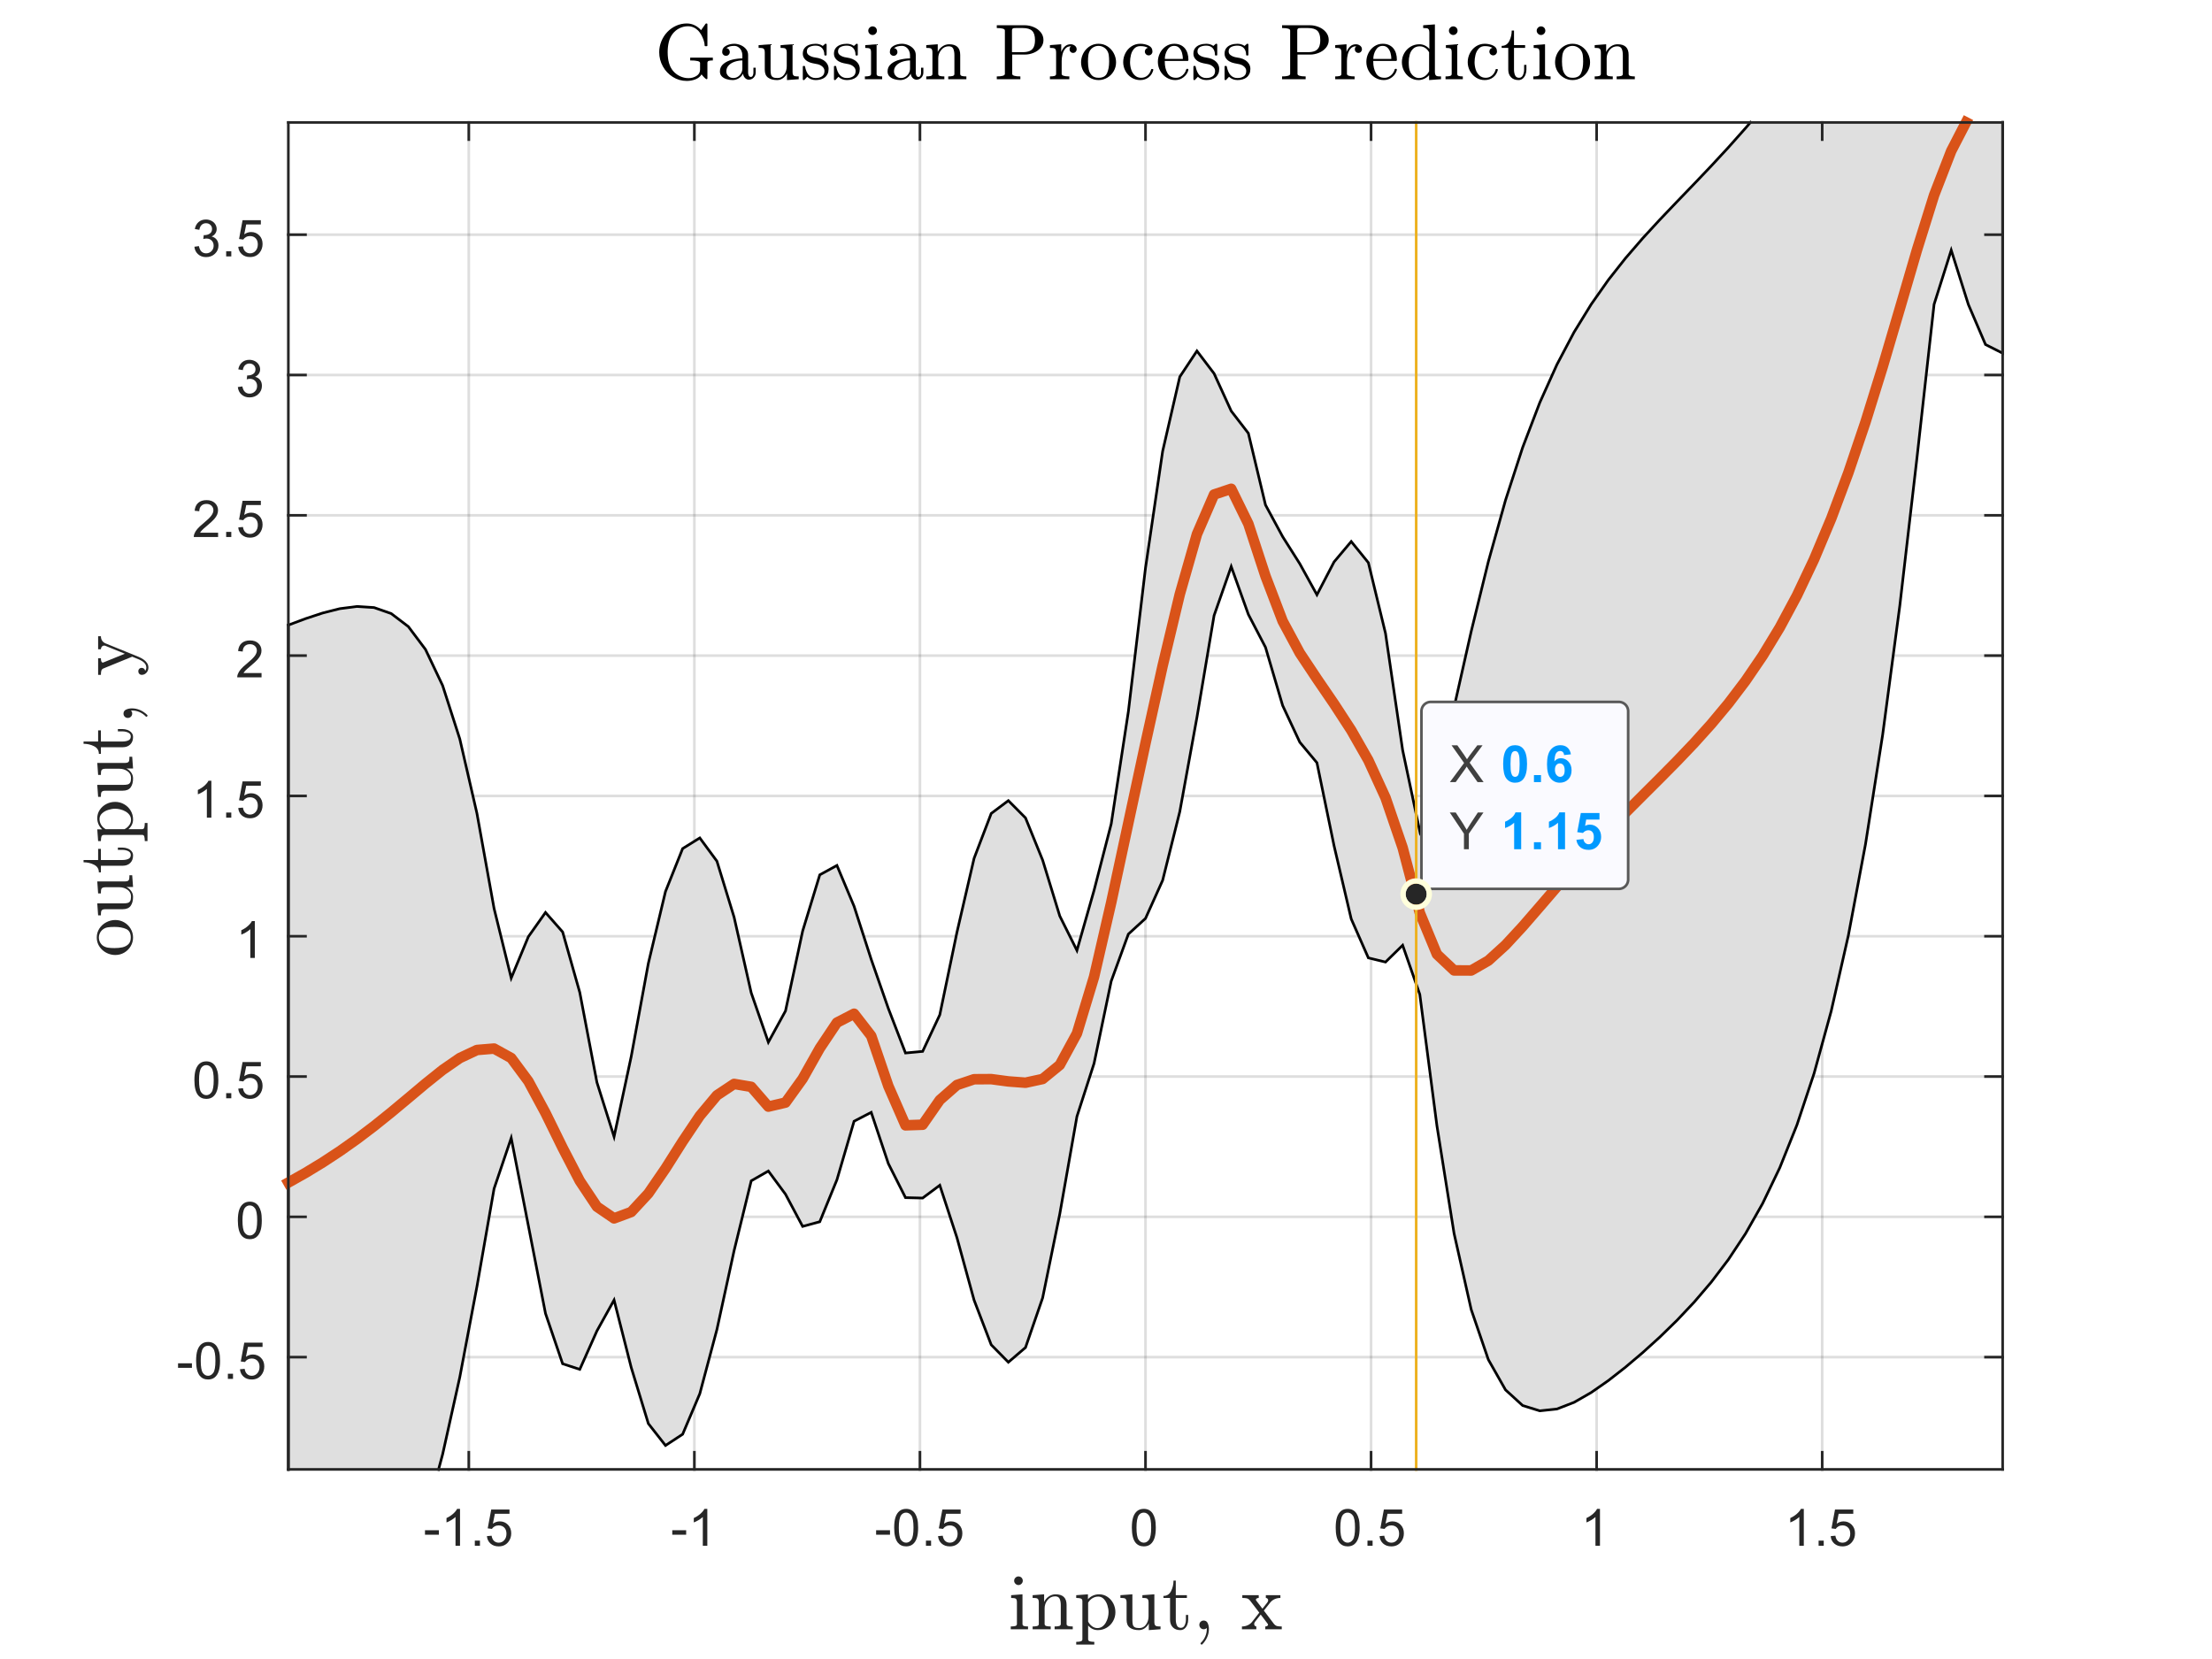 <?xml version="1.0"?>
<!DOCTYPE svg PUBLIC '-//W3C//DTD SVG 1.0//EN'
          'http://www.w3.org/TR/2001/REC-SVG-20010904/DTD/svg10.dtd'>
<svg xmlns:xlink="http://www.w3.org/1999/xlink" style="fill-opacity:1; color-rendering:auto; color-interpolation:auto; text-rendering:auto; stroke:black; stroke-linecap:square; stroke-miterlimit:10; shape-rendering:auto; stroke-opacity:1; fill:black; stroke-dasharray:none; font-weight:normal; stroke-width:1; font-family:'Dialog'; font-style:normal; stroke-linejoin:miter; font-size:12px; stroke-dashoffset:0; image-rendering:auto;" width="560" height="420" xmlns="http://www.w3.org/2000/svg"
><rect width="100%" height="100%" fill="#333333" stroke="none"/><!--Generated by the Batik Graphics2D SVG Generator--><defs id="genericDefs"
  /><g
  ><defs id="defs1"
    ><clipPath clipPathUnits="userSpaceOnUse" id="clipPath1"
      ><path d="M0 0 L560 0 L560 420 L0 420 L0 0 Z"
      /></clipPath
    ></defs
    ><g style="fill:white; stroke:white;"
    ><rect x="0" y="0" width="560" style="clip-path:url(#clipPath1); stroke:none;" height="420"
    /></g
    ><g style="fill:white; text-rendering:optimizeSpeed; color-rendering:optimizeSpeed; image-rendering:optimizeSpeed; shape-rendering:crispEdges; stroke:white; color-interpolation:sRGB;"
    ><rect x="0" width="560" height="420" y="0" style="stroke:none;"
      /><path style="stroke:none;" d="M73 372 L507 372 L507 31 L73 31 Z"
    /></g
    ><g style="stroke-linecap:butt; fill-opacity:0.149; fill:rgb(38,38,38); text-rendering:geometricPrecision; image-rendering:optimizeQuality; color-rendering:optimizeQuality; stroke-linejoin:round; stroke:rgb(38,38,38); color-interpolation:linearRGB; stroke-width:0.667; stroke-opacity:0.149;"
    ><line y2="31" style="fill:none;" x1="118.684" x2="118.684" y1="372"
      /><line y2="31" style="fill:none;" x1="175.79" x2="175.79" y1="372"
      /><line y2="31" style="fill:none;" x1="232.895" x2="232.895" y1="372"
      /><line y2="31" style="fill:none;" x1="290" x2="290" y1="372"
      /><line y2="31" style="fill:none;" x1="347.105" x2="347.105" y1="372"
      /><line y2="31" style="fill:none;" x1="404.211" x2="404.211" y1="372"
      /><line y2="31" style="fill:none;" x1="461.316" x2="461.316" y1="372"
      /><line y2="343.583" style="fill:none;" x1="507" x2="73" y1="343.583"
      /><line y2="308.062" style="fill:none;" x1="507" x2="73" y1="308.062"
      /><line y2="272.542" style="fill:none;" x1="507" x2="73" y1="272.542"
      /><line y2="237.021" style="fill:none;" x1="507" x2="73" y1="237.021"
      /><line y2="201.5" style="fill:none;" x1="507" x2="73" y1="201.5"
      /><line y2="165.979" style="fill:none;" x1="507" x2="73" y1="165.979"
      /><line y2="130.458" style="fill:none;" x1="507" x2="73" y1="130.458"
      /><line y2="94.938" style="fill:none;" x1="507" x2="73" y1="94.938"
      /><line y2="59.417" style="fill:none;" x1="507" x2="73" y1="59.417"
    /></g
    ><g transform="translate(290,27.25)" style="font-size:20px; text-rendering:geometricPrecision; color-rendering:optimizeQuality; image-rendering:optimizeQuality; font-family:'mwa_cmr10'; color-interpolation:linearRGB;"
    ><path style="stroke:none;" d="M-119.642 -9.341 Q-118.908 -8.466 -117.869 -7.966 Q-116.83 -7.466 -115.705 -7.466 Q-114.58 -7.466 -113.674 -8.028 Q-112.767 -8.591 -112.767 -9.638 L-112.767 -11.325 Q-112.767 -11.95 -115.267 -11.95 L-115.267 -12.653 L-109.533 -12.653 L-109.533 -11.95 Q-110.174 -11.95 -110.541 -11.848 Q-110.908 -11.747 -110.908 -11.325 L-110.908 -7.372 Q-110.908 -7.309 -110.963 -7.255 Q-111.017 -7.2 -111.096 -7.2 Q-111.283 -7.2 -111.713 -7.638 Q-112.142 -8.075 -112.392 -8.419 Q-112.892 -7.575 -113.932 -7.169 Q-114.971 -6.763 -116.127 -6.763 Q-118.064 -6.763 -119.658 -7.763 Q-121.252 -8.763 -122.182 -10.434 Q-123.111 -12.106 -123.111 -14.044 Q-123.111 -15.45 -122.572 -16.786 Q-122.033 -18.122 -121.072 -19.138 Q-120.111 -20.153 -118.83 -20.731 Q-117.549 -21.309 -116.127 -21.309 Q-115.08 -21.309 -114.158 -20.864 Q-113.236 -20.419 -112.517 -19.606 L-111.361 -21.247 Q-111.236 -21.309 -111.221 -21.309 L-111.064 -21.309 Q-111.017 -21.309 -110.963 -21.255 Q-110.908 -21.2 -110.908 -21.138 L-110.908 -15.731 Q-110.908 -15.559 -111.064 -15.559 L-111.439 -15.559 Q-111.611 -15.559 -111.611 -15.731 Q-111.611 -16.309 -111.846 -17.02 Q-112.08 -17.731 -112.432 -18.372 Q-112.783 -19.013 -113.252 -19.513 Q-114.377 -20.606 -115.83 -20.606 Q-116.955 -20.606 -117.971 -20.106 Q-118.986 -19.606 -119.674 -18.731 Q-120.408 -17.794 -120.689 -16.591 Q-120.971 -15.388 -120.971 -14.044 Q-120.971 -10.966 -119.642 -9.341 Z"
      /><path style="stroke:none;" d="M-107.745 -9.169 Q-107.745 -10.356 -106.808 -11.106 Q-105.87 -11.856 -104.558 -12.161 Q-103.245 -12.466 -102.058 -12.466 L-102.058 -13.278 Q-102.058 -13.856 -102.308 -14.403 Q-102.558 -14.95 -103.042 -15.294 Q-103.526 -15.638 -104.104 -15.638 Q-105.433 -15.638 -106.12 -15.044 Q-105.745 -15.044 -105.495 -14.755 Q-105.245 -14.466 -105.245 -14.091 Q-105.245 -13.684 -105.526 -13.403 Q-105.808 -13.122 -106.198 -13.122 Q-106.604 -13.122 -106.886 -13.403 Q-107.167 -13.684 -107.167 -14.091 Q-107.167 -15.138 -106.206 -15.653 Q-105.245 -16.169 -104.104 -16.169 Q-103.292 -16.169 -102.472 -15.817 Q-101.651 -15.466 -101.128 -14.825 Q-100.604 -14.184 -100.604 -13.325 L-100.604 -8.825 Q-100.604 -8.434 -100.44 -8.106 Q-100.276 -7.778 -99.917 -7.778 Q-99.589 -7.778 -99.425 -8.106 Q-99.261 -8.434 -99.261 -8.825 L-99.261 -10.106 L-98.683 -10.106 L-98.683 -8.825 Q-98.683 -8.372 -98.917 -7.966 Q-99.151 -7.559 -99.542 -7.317 Q-99.933 -7.075 -100.401 -7.075 Q-100.979 -7.075 -101.409 -7.536 Q-101.839 -7.997 -101.886 -8.622 Q-102.245 -7.872 -102.972 -7.427 Q-103.698 -6.981 -104.511 -6.981 Q-105.276 -6.981 -106.018 -7.2 Q-106.761 -7.419 -107.253 -7.903 Q-107.745 -8.388 -107.745 -9.169 ZM-106.12 -9.169 Q-106.12 -8.466 -105.604 -7.981 Q-105.089 -7.497 -104.386 -7.497 Q-103.729 -7.497 -103.206 -7.825 Q-102.683 -8.153 -102.37 -8.708 Q-102.058 -9.263 -102.058 -9.872 L-102.058 -11.95 Q-102.964 -11.95 -103.917 -11.653 Q-104.87 -11.356 -105.495 -10.723 Q-106.12 -10.091 -106.12 -9.169 Z"
      /><path style="stroke:none;" d="M-96.386 -9.591 L-96.386 -13.997 Q-96.386 -14.528 -96.542 -14.77 Q-96.698 -15.013 -97.003 -15.067 Q-97.307 -15.122 -97.948 -15.122 L-97.948 -15.825 L-94.917 -16.044 L-94.917 -9.591 Q-94.917 -8.809 -94.807 -8.372 Q-94.698 -7.934 -94.331 -7.716 Q-93.964 -7.497 -93.167 -7.497 Q-92.089 -7.497 -91.456 -8.395 Q-90.823 -9.294 -90.823 -10.45 L-90.823 -13.997 Q-90.823 -14.528 -90.987 -14.77 Q-91.151 -15.013 -91.448 -15.067 Q-91.745 -15.122 -92.386 -15.122 L-92.386 -15.825 L-89.354 -16.044 L-89.354 -9.013 Q-89.354 -8.497 -89.198 -8.255 Q-89.042 -8.013 -88.737 -7.958 Q-88.432 -7.903 -87.792 -7.903 L-87.792 -7.2 L-90.761 -6.981 L-90.761 -8.669 Q-91.136 -7.919 -91.8 -7.45 Q-92.464 -6.981 -93.261 -6.981 Q-94.698 -6.981 -95.542 -7.591 Q-96.386 -8.2 -96.386 -9.591 Z"
      /><path style="stroke:none;" d="M-86.759 -7.138 L-86.759 -10.403 Q-86.759 -10.559 -86.587 -10.559 L-86.353 -10.559 Q-86.228 -10.559 -86.196 -10.403 Q-85.634 -7.497 -83.493 -7.497 Q-82.54 -7.497 -81.907 -7.927 Q-81.274 -8.356 -81.274 -9.263 Q-81.274 -9.903 -81.767 -10.356 Q-82.259 -10.809 -82.946 -10.981 L-84.29 -11.247 Q-84.962 -11.388 -85.509 -11.692 Q-86.056 -11.997 -86.407 -12.497 Q-86.759 -12.997 -86.759 -13.669 Q-86.759 -14.544 -86.298 -15.106 Q-85.837 -15.669 -85.095 -15.919 Q-84.353 -16.169 -83.493 -16.169 Q-82.462 -16.169 -81.712 -15.622 L-81.134 -16.122 Q-81.134 -16.169 -81.04 -16.169 L-80.884 -16.169 Q-80.821 -16.169 -80.774 -16.114 Q-80.728 -16.059 -80.728 -15.997 L-80.728 -13.388 Q-80.728 -13.2 -80.884 -13.2 L-81.134 -13.2 Q-81.306 -13.2 -81.306 -13.388 Q-81.306 -14.434 -81.884 -15.067 Q-82.462 -15.7 -83.509 -15.7 Q-84.415 -15.7 -85.071 -15.364 Q-85.728 -15.028 -85.728 -14.216 Q-85.728 -13.669 -85.259 -13.309 Q-84.79 -12.95 -84.149 -12.794 L-82.79 -12.544 Q-82.103 -12.388 -81.517 -12.013 Q-80.931 -11.638 -80.579 -11.075 Q-80.228 -10.513 -80.228 -9.794 Q-80.228 -9.075 -80.478 -8.544 Q-80.728 -8.013 -81.173 -7.661 Q-81.618 -7.309 -82.228 -7.145 Q-82.837 -6.981 -83.493 -6.981 Q-84.743 -6.981 -85.634 -7.809 L-86.368 -7.028 Q-86.368 -6.981 -86.478 -6.981 L-86.587 -6.981 Q-86.759 -6.981 -86.759 -7.138 Z"
      /><path style="stroke:none;" d="M-78.87 -7.138 L-78.87 -10.403 Q-78.87 -10.559 -78.698 -10.559 L-78.464 -10.559 Q-78.339 -10.559 -78.307 -10.403 Q-77.745 -7.497 -75.604 -7.497 Q-74.651 -7.497 -74.018 -7.927 Q-73.385 -8.356 -73.385 -9.263 Q-73.385 -9.903 -73.878 -10.356 Q-74.37 -10.809 -75.057 -10.981 L-76.401 -11.247 Q-77.073 -11.388 -77.62 -11.692 Q-78.167 -11.997 -78.518 -12.497 Q-78.87 -12.997 -78.87 -13.669 Q-78.87 -14.544 -78.409 -15.106 Q-77.948 -15.669 -77.206 -15.919 Q-76.464 -16.169 -75.604 -16.169 Q-74.573 -16.169 -73.823 -15.622 L-73.245 -16.122 Q-73.245 -16.169 -73.151 -16.169 L-72.995 -16.169 Q-72.932 -16.169 -72.885 -16.114 Q-72.839 -16.059 -72.839 -15.997 L-72.839 -13.388 Q-72.839 -13.2 -72.995 -13.2 L-73.245 -13.2 Q-73.417 -13.2 -73.417 -13.388 Q-73.417 -14.434 -73.995 -15.067 Q-74.573 -15.7 -75.62 -15.7 Q-76.526 -15.7 -77.182 -15.364 Q-77.839 -15.028 -77.839 -14.216 Q-77.839 -13.669 -77.37 -13.309 Q-76.901 -12.95 -76.26 -12.794 L-74.901 -12.544 Q-74.214 -12.388 -73.628 -12.013 Q-73.042 -11.638 -72.69 -11.075 Q-72.339 -10.513 -72.339 -9.794 Q-72.339 -9.075 -72.589 -8.544 Q-72.839 -8.013 -73.284 -7.661 Q-73.729 -7.309 -74.339 -7.145 Q-74.948 -6.981 -75.604 -6.981 Q-76.854 -6.981 -77.745 -7.809 L-78.479 -7.028 Q-78.479 -6.981 -78.589 -6.981 L-78.698 -6.981 Q-78.87 -6.981 -78.87 -7.138 Z"
      /><path style="stroke:none;" d="M-71.043 -7.2 L-71.043 -7.903 Q-70.356 -7.903 -69.918 -8.013 Q-69.481 -8.122 -69.481 -8.544 L-69.481 -13.997 Q-69.481 -14.763 -69.778 -14.942 Q-70.075 -15.122 -70.95 -15.122 L-70.95 -15.825 L-68.075 -16.044 L-68.075 -8.544 Q-68.075 -8.122 -67.692 -8.013 Q-67.309 -7.903 -66.668 -7.903 L-66.668 -7.2 L-71.043 -7.2 ZM-70.184 -19.481 Q-70.184 -19.919 -69.856 -20.247 Q-69.528 -20.575 -69.09 -20.575 Q-68.809 -20.575 -68.543 -20.434 Q-68.278 -20.294 -68.137 -20.028 Q-67.997 -19.763 -67.997 -19.481 Q-67.997 -19.044 -68.325 -18.716 Q-68.653 -18.388 -69.09 -18.388 Q-69.528 -18.388 -69.856 -18.716 Q-70.184 -19.044 -70.184 -19.481 Z"
      /><path style="stroke:none;" d="M-65.3 -9.169 Q-65.3 -10.356 -64.363 -11.106 Q-63.425 -11.856 -62.113 -12.161 Q-60.8 -12.466 -59.613 -12.466 L-59.613 -13.278 Q-59.613 -13.856 -59.863 -14.403 Q-60.113 -14.95 -60.597 -15.294 Q-61.082 -15.638 -61.66 -15.638 Q-62.988 -15.638 -63.675 -15.044 Q-63.3 -15.044 -63.05 -14.755 Q-62.8 -14.466 -62.8 -14.091 Q-62.8 -13.684 -63.082 -13.403 Q-63.363 -13.122 -63.754 -13.122 Q-64.16 -13.122 -64.441 -13.403 Q-64.722 -13.684 -64.722 -14.091 Q-64.722 -15.138 -63.761 -15.653 Q-62.8 -16.169 -61.66 -16.169 Q-60.847 -16.169 -60.027 -15.817 Q-59.207 -15.466 -58.683 -14.825 Q-58.16 -14.184 -58.16 -13.325 L-58.16 -8.825 Q-58.16 -8.434 -57.996 -8.106 Q-57.832 -7.778 -57.472 -7.778 Q-57.144 -7.778 -56.98 -8.106 Q-56.816 -8.434 -56.816 -8.825 L-56.816 -10.106 L-56.238 -10.106 L-56.238 -8.825 Q-56.238 -8.372 -56.472 -7.966 Q-56.707 -7.559 -57.097 -7.317 Q-57.488 -7.075 -57.957 -7.075 Q-58.535 -7.075 -58.965 -7.536 Q-59.394 -7.997 -59.441 -8.622 Q-59.8 -7.872 -60.527 -7.427 Q-61.254 -6.981 -62.066 -6.981 Q-62.832 -6.981 -63.574 -7.2 Q-64.316 -7.419 -64.808 -7.903 Q-65.3 -8.388 -65.3 -9.169 ZM-63.675 -9.169 Q-63.675 -8.466 -63.16 -7.981 Q-62.644 -7.497 -61.941 -7.497 Q-61.285 -7.497 -60.761 -7.825 Q-60.238 -8.153 -59.925 -8.708 Q-59.613 -9.263 -59.613 -9.872 L-59.613 -11.95 Q-60.519 -11.95 -61.472 -11.653 Q-62.425 -11.356 -63.05 -10.723 Q-63.675 -10.091 -63.675 -9.169 Z"
      /><path style="stroke:none;" d="M-55.504 -7.2 L-55.504 -7.903 Q-54.816 -7.903 -54.379 -8.013 Q-53.941 -8.122 -53.941 -8.544 L-53.941 -13.997 Q-53.941 -14.528 -54.097 -14.77 Q-54.254 -15.013 -54.558 -15.067 Q-54.863 -15.122 -55.504 -15.122 L-55.504 -15.825 L-52.597 -16.044 L-52.597 -14.091 Q-52.207 -14.95 -51.418 -15.497 Q-50.629 -16.044 -49.707 -16.044 Q-48.316 -16.044 -47.613 -15.38 Q-46.91 -14.716 -46.91 -13.341 L-46.91 -8.544 Q-46.91 -8.122 -46.472 -8.013 Q-46.035 -7.903 -45.347 -7.903 L-45.347 -7.2 L-49.941 -7.2 L-49.941 -7.903 Q-49.254 -7.903 -48.816 -8.013 Q-48.379 -8.122 -48.379 -8.544 L-48.379 -13.278 Q-48.379 -14.263 -48.66 -14.895 Q-48.941 -15.528 -49.816 -15.528 Q-50.972 -15.528 -51.722 -14.598 Q-52.472 -13.669 -52.472 -12.481 L-52.472 -8.544 Q-52.472 -8.122 -52.035 -8.013 Q-51.597 -7.903 -50.925 -7.903 L-50.925 -7.2 L-55.504 -7.2 Z"
      /><path style="stroke:none;" d="M-37.648 -7.2 L-37.648 -7.903 Q-35.601 -7.903 -35.601 -8.544 L-35.601 -19.528 Q-35.601 -20.153 -37.648 -20.153 L-37.648 -20.856 L-30.538 -20.856 Q-29.445 -20.856 -28.351 -20.411 Q-27.257 -19.966 -26.546 -19.106 Q-25.835 -18.247 -25.835 -17.106 Q-25.835 -15.997 -26.546 -15.153 Q-27.257 -14.309 -28.343 -13.872 Q-29.429 -13.434 -30.538 -13.434 L-33.741 -13.434 L-33.741 -8.544 Q-33.741 -7.903 -31.679 -7.903 L-31.679 -7.2 L-37.648 -7.2 ZM-33.804 -14.044 L-31.085 -14.044 Q-29.976 -14.044 -29.296 -14.356 Q-28.616 -14.669 -28.296 -15.341 Q-27.976 -16.013 -27.976 -17.106 Q-27.976 -18.731 -28.695 -19.442 Q-29.413 -20.153 -31.085 -20.153 L-32.788 -20.153 Q-33.148 -20.153 -33.343 -20.13 Q-33.538 -20.106 -33.671 -19.966 Q-33.804 -19.825 -33.804 -19.528 L-33.804 -14.044 Z"
      /><path style="stroke:none;" d="M-24.193 -7.2 L-24.193 -7.903 Q-23.505 -7.903 -23.068 -8.013 Q-22.63 -8.122 -22.63 -8.544 L-22.63 -13.997 Q-22.63 -14.528 -22.787 -14.77 Q-22.943 -15.013 -23.247 -15.067 Q-23.552 -15.122 -24.193 -15.122 L-24.193 -15.825 L-21.333 -16.044 L-21.333 -14.091 Q-21.005 -14.95 -20.412 -15.497 Q-19.818 -16.044 -18.958 -16.044 Q-18.365 -16.044 -17.896 -15.692 Q-17.427 -15.341 -17.427 -14.763 Q-17.427 -14.403 -17.685 -14.13 Q-17.943 -13.856 -18.333 -13.856 Q-18.708 -13.856 -18.966 -14.122 Q-19.224 -14.388 -19.224 -14.763 Q-19.224 -15.294 -18.849 -15.528 L-18.958 -15.528 Q-19.771 -15.528 -20.287 -14.942 Q-20.802 -14.356 -21.013 -13.481 Q-21.224 -12.606 -21.224 -11.825 L-21.224 -8.544 Q-21.224 -7.903 -19.287 -7.903 L-19.287 -7.2 L-24.193 -7.2 Z"
      /><path style="stroke:none;" d="M-11.875 -6.981 Q-13.078 -6.981 -14.102 -7.591 Q-15.125 -8.2 -15.719 -9.223 Q-16.312 -10.247 -16.312 -11.466 Q-16.312 -12.372 -15.984 -13.223 Q-15.656 -14.075 -15.047 -14.747 Q-14.438 -15.419 -13.633 -15.794 Q-12.828 -16.169 -11.875 -16.169 Q-10.641 -16.169 -9.633 -15.52 Q-8.625 -14.872 -8.039 -13.778 Q-7.453 -12.684 -7.453 -11.466 Q-7.453 -10.263 -8.047 -9.231 Q-8.641 -8.2 -9.664 -7.591 Q-10.688 -6.981 -11.875 -6.981 ZM-11.875 -7.559 Q-10.266 -7.559 -9.734 -8.723 Q-9.203 -9.888 -9.203 -11.684 Q-9.203 -12.684 -9.305 -13.348 Q-9.406 -14.013 -9.781 -14.544 Q-10 -14.872 -10.344 -15.122 Q-10.688 -15.372 -11.078 -15.505 Q-11.469 -15.638 -11.875 -15.638 Q-12.5 -15.638 -13.062 -15.356 Q-13.625 -15.075 -14 -14.544 Q-14.359 -13.981 -14.461 -13.302 Q-14.562 -12.622 -14.562 -11.684 Q-14.562 -10.559 -14.367 -9.669 Q-14.172 -8.778 -13.586 -8.169 Q-13 -7.559 -11.875 -7.559 Z"
      /><path style="stroke:none;" d="M-1.335 -6.981 Q-2.554 -6.981 -3.538 -7.606 Q-4.522 -8.231 -5.085 -9.286 Q-5.647 -10.341 -5.647 -11.513 Q-5.647 -12.7 -5.093 -13.786 Q-4.538 -14.872 -3.546 -15.52 Q-2.554 -16.169 -1.335 -16.169 Q-0.163 -16.169 0.798 -15.708 Q1.759 -15.247 1.759 -14.2 Q1.759 -13.809 1.478 -13.52 Q1.196 -13.231 0.806 -13.231 Q0.399 -13.231 0.118 -13.52 Q-0.163 -13.809 -0.163 -14.2 Q-0.163 -14.559 0.063 -14.817 Q0.29 -15.075 0.618 -15.138 Q-0.069 -15.575 -1.319 -15.575 Q-2.272 -15.575 -2.858 -14.942 Q-3.444 -14.309 -3.679 -13.372 Q-3.913 -12.434 -3.913 -11.513 Q-3.913 -10.544 -3.624 -9.645 Q-3.335 -8.747 -2.694 -8.153 Q-2.054 -7.559 -1.101 -7.559 Q-0.147 -7.559 0.516 -8.145 Q1.181 -8.731 1.431 -9.669 Q1.431 -9.778 1.587 -9.778 L1.821 -9.778 Q1.884 -9.778 1.931 -9.723 Q1.978 -9.669 1.978 -9.606 L1.978 -9.544 Q1.681 -8.356 0.782 -7.669 Q-0.116 -6.981 -1.335 -6.981 Z"
      /><path style="stroke:none;" d="M7.554 -6.981 Q6.335 -6.981 5.312 -7.622 Q4.288 -8.263 3.71 -9.325 Q3.132 -10.388 3.132 -11.591 Q3.132 -12.763 3.663 -13.817 Q4.194 -14.872 5.148 -15.52 Q6.101 -16.169 7.273 -16.169 Q8.179 -16.169 8.859 -15.856 Q9.538 -15.544 9.984 -14.997 Q10.429 -14.45 10.648 -13.708 Q10.866 -12.966 10.866 -12.091 Q10.866 -11.825 10.663 -11.825 L4.882 -11.825 L4.882 -11.606 Q4.882 -9.95 5.546 -8.755 Q6.21 -7.559 7.726 -7.559 Q8.335 -7.559 8.859 -7.833 Q9.382 -8.106 9.773 -8.598 Q10.163 -9.091 10.288 -9.638 Q10.319 -9.716 10.374 -9.77 Q10.429 -9.825 10.491 -9.825 L10.663 -9.825 Q10.866 -9.825 10.866 -9.559 Q10.585 -8.434 9.648 -7.708 Q8.71 -6.981 7.554 -6.981 ZM4.898 -12.325 L9.46 -12.325 Q9.46 -13.075 9.249 -13.841 Q9.038 -14.606 8.546 -15.122 Q8.054 -15.638 7.273 -15.638 Q6.132 -15.638 5.515 -14.575 Q4.898 -13.513 4.898 -12.325 Z"
      /><path style="stroke:none;" d="M12.13 -7.138 L12.13 -10.403 Q12.13 -10.559 12.302 -10.559 L12.537 -10.559 Q12.662 -10.559 12.693 -10.403 Q13.255 -7.497 15.396 -7.497 Q16.349 -7.497 16.982 -7.927 Q17.615 -8.356 17.615 -9.263 Q17.615 -9.903 17.122 -10.356 Q16.63 -10.809 15.943 -10.981 L14.599 -11.247 Q13.927 -11.388 13.38 -11.692 Q12.833 -11.997 12.482 -12.497 Q12.13 -12.997 12.13 -13.669 Q12.13 -14.544 12.591 -15.106 Q13.052 -15.669 13.794 -15.919 Q14.537 -16.169 15.396 -16.169 Q16.427 -16.169 17.177 -15.622 L17.755 -16.122 Q17.755 -16.169 17.849 -16.169 L18.005 -16.169 Q18.068 -16.169 18.115 -16.114 Q18.162 -16.059 18.162 -15.997 L18.162 -13.388 Q18.162 -13.2 18.005 -13.2 L17.755 -13.2 Q17.583 -13.2 17.583 -13.388 Q17.583 -14.434 17.005 -15.067 Q16.427 -15.7 15.38 -15.7 Q14.474 -15.7 13.818 -15.364 Q13.162 -15.028 13.162 -14.216 Q13.162 -13.669 13.63 -13.309 Q14.099 -12.95 14.74 -12.794 L16.099 -12.544 Q16.787 -12.388 17.372 -12.013 Q17.958 -11.638 18.31 -11.075 Q18.662 -10.513 18.662 -9.794 Q18.662 -9.075 18.412 -8.544 Q18.162 -8.013 17.716 -7.661 Q17.271 -7.309 16.662 -7.145 Q16.052 -6.981 15.396 -6.981 Q14.146 -6.981 13.255 -7.809 L12.521 -7.028 Q12.521 -6.981 12.412 -6.981 L12.302 -6.981 Q12.13 -6.981 12.13 -7.138 Z"
      /><path style="stroke:none;" d="M20.019 -7.138 L20.019 -10.403 Q20.019 -10.559 20.191 -10.559 L20.425 -10.559 Q20.55 -10.559 20.582 -10.403 Q21.144 -7.497 23.285 -7.497 Q24.238 -7.497 24.871 -7.927 Q25.503 -8.356 25.503 -9.263 Q25.503 -9.903 25.011 -10.356 Q24.519 -10.809 23.832 -10.981 L22.488 -11.247 Q21.816 -11.388 21.269 -11.692 Q20.722 -11.997 20.371 -12.497 Q20.019 -12.997 20.019 -13.669 Q20.019 -14.544 20.48 -15.106 Q20.941 -15.669 21.683 -15.919 Q22.425 -16.169 23.285 -16.169 Q24.316 -16.169 25.066 -15.622 L25.644 -16.122 Q25.644 -16.169 25.738 -16.169 L25.894 -16.169 Q25.957 -16.169 26.003 -16.114 Q26.05 -16.059 26.05 -15.997 L26.05 -13.388 Q26.05 -13.2 25.894 -13.2 L25.644 -13.2 Q25.472 -13.2 25.472 -13.388 Q25.472 -14.434 24.894 -15.067 Q24.316 -15.7 23.269 -15.7 Q22.363 -15.7 21.707 -15.364 Q21.05 -15.028 21.05 -14.216 Q21.05 -13.669 21.519 -13.309 Q21.988 -12.95 22.628 -12.794 L23.988 -12.544 Q24.675 -12.388 25.261 -12.013 Q25.847 -11.638 26.199 -11.075 Q26.55 -10.513 26.55 -9.794 Q26.55 -9.075 26.3 -8.544 Q26.05 -8.013 25.605 -7.661 Q25.16 -7.309 24.55 -7.145 Q23.941 -6.981 23.285 -6.981 Q22.035 -6.981 21.144 -7.809 L20.41 -7.028 Q20.41 -6.981 20.3 -6.981 L20.191 -6.981 Q20.019 -6.981 20.019 -7.138 Z"
      /><path style="stroke:none;" d="M34.575 -7.2 L34.575 -7.903 Q36.622 -7.903 36.622 -8.544 L36.622 -19.528 Q36.622 -20.153 34.575 -20.153 L34.575 -20.856 L41.684 -20.856 Q42.778 -20.856 43.872 -20.411 Q44.965 -19.966 45.676 -19.106 Q46.387 -18.247 46.387 -17.106 Q46.387 -15.997 45.676 -15.153 Q44.965 -14.309 43.879 -13.872 Q42.793 -13.434 41.684 -13.434 L38.481 -13.434 L38.481 -8.544 Q38.481 -7.903 40.543 -7.903 L40.543 -7.2 L34.575 -7.2 ZM38.418 -14.044 L41.137 -14.044 Q42.247 -14.044 42.926 -14.356 Q43.606 -14.669 43.926 -15.341 Q44.247 -16.013 44.247 -17.106 Q44.247 -18.731 43.528 -19.442 Q42.809 -20.153 41.137 -20.153 L39.434 -20.153 Q39.075 -20.153 38.879 -20.13 Q38.684 -20.106 38.551 -19.966 Q38.418 -19.825 38.418 -19.528 L38.418 -14.044 Z"
      /><path style="stroke:none;" d="M48.03 -7.2 L48.03 -7.903 Q48.717 -7.903 49.155 -8.013 Q49.592 -8.122 49.592 -8.544 L49.592 -13.997 Q49.592 -14.528 49.436 -14.77 Q49.28 -15.013 48.975 -15.067 Q48.67 -15.122 48.03 -15.122 L48.03 -15.825 L50.889 -16.044 L50.889 -14.091 Q51.217 -14.95 51.811 -15.497 Q52.405 -16.044 53.264 -16.044 Q53.858 -16.044 54.326 -15.692 Q54.795 -15.341 54.795 -14.763 Q54.795 -14.403 54.537 -14.13 Q54.28 -13.856 53.889 -13.856 Q53.514 -13.856 53.256 -14.122 Q52.998 -14.388 52.998 -14.763 Q52.998 -15.294 53.373 -15.528 L53.264 -15.528 Q52.451 -15.528 51.936 -14.942 Q51.42 -14.356 51.209 -13.481 Q50.998 -12.606 50.998 -11.825 L50.998 -8.544 Q50.998 -7.903 52.936 -7.903 L52.936 -7.2 L48.03 -7.2 Z"
      /><path style="stroke:none;" d="M60.332 -6.981 Q59.113 -6.981 58.09 -7.622 Q57.066 -8.263 56.488 -9.325 Q55.91 -10.388 55.91 -11.591 Q55.91 -12.763 56.441 -13.817 Q56.972 -14.872 57.925 -15.52 Q58.879 -16.169 60.05 -16.169 Q60.957 -16.169 61.636 -15.856 Q62.316 -15.544 62.761 -14.997 Q63.207 -14.45 63.425 -13.708 Q63.644 -12.966 63.644 -12.091 Q63.644 -11.825 63.441 -11.825 L57.66 -11.825 L57.66 -11.606 Q57.66 -9.95 58.324 -8.755 Q58.988 -7.559 60.504 -7.559 Q61.113 -7.559 61.636 -7.833 Q62.16 -8.106 62.55 -8.598 Q62.941 -9.091 63.066 -9.638 Q63.097 -9.716 63.152 -9.77 Q63.207 -9.825 63.269 -9.825 L63.441 -9.825 Q63.644 -9.825 63.644 -9.559 Q63.363 -8.434 62.425 -7.708 Q61.488 -6.981 60.332 -6.981 ZM57.675 -12.325 L62.238 -12.325 Q62.238 -13.075 62.027 -13.841 Q61.816 -14.606 61.324 -15.122 Q60.832 -15.638 60.05 -15.638 Q58.91 -15.638 58.293 -14.575 Q57.675 -13.513 57.675 -12.325 Z"
      /><path style="stroke:none;" d="M69.127 -6.981 Q67.939 -6.981 66.963 -7.622 Q65.986 -8.263 65.447 -9.302 Q64.908 -10.341 64.908 -11.513 Q64.908 -12.731 65.494 -13.77 Q66.08 -14.809 67.096 -15.427 Q68.111 -16.044 69.33 -16.044 Q70.064 -16.044 70.721 -15.731 Q71.377 -15.419 71.861 -14.872 L71.861 -19.044 Q71.861 -19.575 71.697 -19.817 Q71.533 -20.059 71.236 -20.106 Q70.939 -20.153 70.299 -20.153 L70.299 -20.856 L73.267 -21.075 L73.267 -9.013 Q73.267 -8.497 73.424 -8.255 Q73.58 -8.013 73.877 -7.958 Q74.174 -7.903 74.814 -7.903 L74.814 -7.2 L71.799 -6.981 L71.799 -8.231 Q71.283 -7.638 70.564 -7.309 Q69.846 -6.981 69.127 -6.981 ZM67.08 -8.934 Q67.424 -8.278 67.994 -7.888 Q68.564 -7.497 69.236 -7.497 Q70.064 -7.497 70.76 -7.981 Q71.455 -8.466 71.799 -9.216 L71.799 -14.013 Q71.564 -14.45 71.205 -14.802 Q70.846 -15.153 70.4 -15.341 Q69.955 -15.528 69.455 -15.528 Q68.424 -15.528 67.783 -14.934 Q67.142 -14.341 66.892 -13.419 Q66.642 -12.497 66.642 -11.497 Q66.642 -10.7 66.721 -10.106 Q66.799 -9.513 67.08 -8.934 Z"
      /><path style="stroke:none;" d="M75.957 -7.2 L75.957 -7.903 Q76.644 -7.903 77.082 -8.013 Q77.519 -8.122 77.519 -8.544 L77.519 -13.997 Q77.519 -14.763 77.222 -14.942 Q76.925 -15.122 76.05 -15.122 L76.05 -15.825 L78.925 -16.044 L78.925 -8.544 Q78.925 -8.122 79.308 -8.013 Q79.691 -7.903 80.332 -7.903 L80.332 -7.2 L75.957 -7.2 ZM76.816 -19.481 Q76.816 -19.919 77.144 -20.247 Q77.472 -20.575 77.91 -20.575 Q78.191 -20.575 78.457 -20.434 Q78.722 -20.294 78.863 -20.028 Q79.004 -19.763 79.004 -19.481 Q79.004 -19.044 78.675 -18.716 Q78.347 -18.388 77.91 -18.388 Q77.472 -18.388 77.144 -18.716 Q76.816 -19.044 76.816 -19.481 Z"
      /><path style="stroke:none;" d="M85.887 -6.981 Q84.668 -6.981 83.684 -7.606 Q82.7 -8.231 82.137 -9.286 Q81.575 -10.341 81.575 -11.513 Q81.575 -12.7 82.129 -13.786 Q82.684 -14.872 83.676 -15.52 Q84.668 -16.169 85.887 -16.169 Q87.059 -16.169 88.02 -15.708 Q88.981 -15.247 88.981 -14.2 Q88.981 -13.809 88.7 -13.52 Q88.418 -13.231 88.028 -13.231 Q87.622 -13.231 87.34 -13.52 Q87.059 -13.809 87.059 -14.2 Q87.059 -14.559 87.286 -14.817 Q87.512 -15.075 87.84 -15.138 Q87.153 -15.575 85.903 -15.575 Q84.95 -15.575 84.364 -14.942 Q83.778 -14.309 83.543 -13.372 Q83.309 -12.434 83.309 -11.513 Q83.309 -10.544 83.598 -9.645 Q83.887 -8.747 84.528 -8.153 Q85.168 -7.559 86.122 -7.559 Q87.075 -7.559 87.739 -8.145 Q88.403 -8.731 88.653 -9.669 Q88.653 -9.778 88.809 -9.778 L89.043 -9.778 Q89.106 -9.778 89.153 -9.723 Q89.2 -9.669 89.2 -9.606 L89.2 -9.544 Q88.903 -8.356 88.004 -7.669 Q87.106 -6.981 85.887 -6.981 Z"
      /><path style="stroke:none;" d="M91.839 -9.606 L91.839 -15.122 L90.167 -15.122 L90.167 -15.638 Q91.479 -15.638 92.097 -16.856 Q92.714 -18.075 92.714 -19.513 L93.292 -19.513 L93.292 -15.825 L96.104 -15.825 L96.104 -15.122 L93.292 -15.122 L93.292 -9.638 Q93.292 -8.809 93.565 -8.184 Q93.839 -7.559 94.573 -7.559 Q95.245 -7.559 95.55 -8.223 Q95.854 -8.888 95.854 -9.638 L95.854 -10.825 L96.432 -10.825 L96.432 -9.606 Q96.432 -8.981 96.206 -8.372 Q95.979 -7.763 95.526 -7.372 Q95.073 -6.981 94.432 -6.981 Q93.229 -6.981 92.534 -7.7 Q91.839 -8.419 91.839 -9.606 Z"
      /><path style="stroke:none;" d="M98.179 -7.2 L98.179 -7.903 Q98.867 -7.903 99.304 -8.013 Q99.742 -8.122 99.742 -8.544 L99.742 -13.997 Q99.742 -14.763 99.445 -14.942 Q99.148 -15.122 98.273 -15.122 L98.273 -15.825 L101.148 -16.044 L101.148 -8.544 Q101.148 -8.122 101.531 -8.013 Q101.913 -7.903 102.554 -7.903 L102.554 -7.2 L98.179 -7.2 ZM99.038 -19.481 Q99.038 -19.919 99.367 -20.247 Q99.695 -20.575 100.132 -20.575 Q100.413 -20.575 100.679 -20.434 Q100.945 -20.294 101.085 -20.028 Q101.226 -19.763 101.226 -19.481 Q101.226 -19.044 100.898 -18.716 Q100.57 -18.388 100.132 -18.388 Q99.695 -18.388 99.367 -18.716 Q99.038 -19.044 99.038 -19.481 Z"
      /><path style="stroke:none;" d="M108.125 -6.981 Q106.922 -6.981 105.899 -7.591 Q104.875 -8.2 104.281 -9.223 Q103.688 -10.247 103.688 -11.466 Q103.688 -12.372 104.016 -13.223 Q104.344 -14.075 104.953 -14.747 Q105.563 -15.419 106.367 -15.794 Q107.172 -16.169 108.125 -16.169 Q109.359 -16.169 110.367 -15.52 Q111.375 -14.872 111.961 -13.778 Q112.547 -12.684 112.547 -11.466 Q112.547 -10.263 111.953 -9.231 Q111.359 -8.2 110.336 -7.591 Q109.313 -6.981 108.125 -6.981 ZM108.125 -7.559 Q109.734 -7.559 110.266 -8.723 Q110.797 -9.888 110.797 -11.684 Q110.797 -12.684 110.695 -13.348 Q110.594 -14.013 110.219 -14.544 Q110 -14.872 109.656 -15.122 Q109.313 -15.372 108.922 -15.505 Q108.531 -15.638 108.125 -15.638 Q107.5 -15.638 106.938 -15.356 Q106.375 -15.075 106 -14.544 Q105.641 -13.981 105.539 -13.302 Q105.438 -12.622 105.438 -11.684 Q105.438 -10.559 105.633 -9.669 Q105.828 -8.778 106.414 -8.169 Q107 -7.559 108.125 -7.559 Z"
      /><path style="stroke:none;" d="M113.719 -7.2 L113.719 -7.903 Q114.406 -7.903 114.844 -8.013 Q115.281 -8.122 115.281 -8.544 L115.281 -13.997 Q115.281 -14.528 115.125 -14.77 Q114.969 -15.013 114.664 -15.067 Q114.36 -15.122 113.719 -15.122 L113.719 -15.825 L116.625 -16.044 L116.625 -14.091 Q117.016 -14.95 117.805 -15.497 Q118.594 -16.044 119.516 -16.044 Q120.906 -16.044 121.61 -15.38 Q122.313 -14.716 122.313 -13.341 L122.313 -8.544 Q122.313 -8.122 122.75 -8.013 Q123.188 -7.903 123.875 -7.903 L123.875 -7.2 L119.281 -7.2 L119.281 -7.903 Q119.969 -7.903 120.406 -8.013 Q120.844 -8.122 120.844 -8.544 L120.844 -13.278 Q120.844 -14.263 120.563 -14.895 Q120.281 -15.528 119.406 -15.528 Q118.25 -15.528 117.5 -14.598 Q116.75 -13.669 116.75 -12.481 L116.75 -8.544 Q116.75 -8.122 117.188 -8.013 Q117.625 -7.903 118.297 -7.903 L118.297 -7.2 L113.719 -7.2 Z"
    /></g
    ><g style="fill:rgb(223,223,223); text-rendering:optimizeSpeed; color-rendering:optimizeSpeed; image-rendering:optimizeSpeed; shape-rendering:crispEdges; stroke:rgb(223,223,223); color-interpolation:sRGB;"
    ><path style="stroke:none;" d="M203.2 310.483 L207.54 309.296 L211.88 298.676 L216.22 283.856 L220.56 281.611 L224.9 294.587 L229.24 303.198 L233.58 303.305 L237.92 300.069 L242.26 313.318 L246.6 329.14 L250.94 340.453 L255.28 344.864 L259.62 341.147 L263.96 328.569 L268.3 307.323 L272.64 282.656 L276.98 269.207 L281.32 248.39 L285.66 236.483 L290 232.513 L294.34 222.869 L298.68 205.483 L303.02 181.626 L307.36 155.827 L311.7 143.437 L316.04 155.548 L320.38 163.879 L324.72 178.617 L329.06 187.901 L333.4 193.104 L337.74 214.142 L342.08 232.638 L346.42 242.501 L350.76 243.557 L355.1 239.306 L359.44 251.742 L363.78 285.021 L368.12 312.274 L372.46 331.541 L376.8 344.215 L381.14 351.862 L385.48 355.826 L389.82 357.172 L394.16 356.709 L398.5 355.025 L402.84 352.534 L407.18 349.508 L411.52 346.116 L415.86 342.441 L420.2 338.505 L424.54 334.275 L428.88 329.678 L433.22 324.597 L437.56 318.877 L441.9 312.318 L446.24 304.668 L450.58 295.62 L454.92 284.797 L459.26 271.75 L463.6 255.954 L467.94 236.817 L472.28 213.707 L476.62 186.027 L480.96 153.375 L485.3 115.988 L489.64 77.052 L493.98 63.341 L498.32 77.09 L502.66 87.227 L507 89.418 L507 30.959 L505.075 30.959 L502.251 30.959 L497.025 30.959 L493.98 30.959 L490.598 30.959 L448.544 30.959 L443.165 30.959 L441.9 32.442 L437.56 37.321 L433.22 42.013 L428.88 46.57 L424.54 51.074 L420.2 55.624 L415.86 60.34 L411.52 65.366 L407.18 70.865 L402.84 77.032 L398.5 84.089 L394.16 92.292 L389.82 101.924 L385.48 113.281 L381.14 126.636 L376.8 142.17 L372.46 159.835 L368.12 179.075 L363.78 198.136 L359.44 210.443 L355.1 189.911 L350.76 160.337 L346.42 142.444 L342.08 137.092 L337.74 142.25 L333.4 150.58 L329.06 142.718 L324.72 135.862 L320.38 127.837 L316.04 109.685 L311.7 104.056 L307.36 94.565 L303.02 88.852 L298.68 95.396 L294.34 114.238 L290 143.781 L285.66 180.158 L281.32 208.578 L276.98 225.391 L272.64 240.612 L268.3 231.907 L263.96 217.754 L259.62 207.063 L255.28 202.689 L250.94 205.94 L246.6 217.306 L242.26 236.049 L237.92 256.919 L233.58 266.174 L229.24 266.582 L224.9 255.32 L220.56 242.878 L216.22 229.43 L211.88 219.1 L207.54 221.475 L203.2 235.708 L198.86 255.933 L194.52 263.848 L190.18 251.346 L185.84 232.174 L181.5 218.024 L177.16 212.132 L172.82 214.83 L168.48 225.695 L164.14 243.877 L159.8 267.481 L155.46 287.771 L151.12 274.022 L146.78 251.253 L142.44 235.94 L138.1 231.004 L133.76 237.146 L129.42 247.609 L125.08 229.991 L120.74 205.904 L116.4 187.068 L112.06 173.561 L107.72 164.419 L103.38 158.633 L99.04 155.332 L94.7 153.814 L90.36 153.537 L86.02 154.095 L81.68 155.195 L77.34 156.626 L73 158.247 L73 372.041 L105.353 372.041 L109.969 372.041 L111.016 372.041 L112.06 368.168 L116.4 348.662 L120.74 325.741 L125.08 300.931 L129.42 288.107 L133.76 310.294 L138.1 332.522 L142.44 345.259 L146.78 346.672 L151.12 336.941 L155.46 329.127 L159.8 346.187 L164.14 360.406 L168.48 365.944 L172.82 363.097 L177.16 352.85 L181.5 336.575 L185.84 316.653 L190.18 298.949 L194.52 296.462 L198.86 302.338 Z"
    /></g
    ><g style="text-rendering:geometricPrecision; stroke-width:0.667; color-interpolation:linearRGB; color-rendering:optimizeQuality; image-rendering:optimizeQuality;"
    ><path d="M73 158.247 L77.34 156.626 L81.68 155.195 L86.02 154.095 L90.36 153.537 L94.7 153.814 L99.04 155.332 L103.38 158.633 L107.72 164.419 L112.06 173.561 L116.4 187.068 L120.74 205.904 L125.08 229.991 L129.42 247.609 L133.76 237.146 L138.1 231.004 L142.44 235.94 L146.78 251.253 L151.12 274.022 L155.46 287.771 L159.8 267.481 L164.14 243.877 L168.48 225.695 L172.82 214.83 L177.16 212.132 L181.5 218.024 L185.84 232.174 L190.18 251.346 L194.52 263.848 L198.86 255.933 L203.2 235.708 L207.54 221.475 L211.88 219.1 L216.22 229.43 L220.56 242.878 L224.9 255.32 L229.24 266.582 L233.58 266.174 L237.92 256.919 L242.26 236.049 L246.6 217.306 L250.94 205.94 L255.28 202.689 L259.62 207.063 L263.96 217.754 L268.3 231.907 L272.64 240.612 L276.98 225.391 L281.32 208.578 L285.66 180.158 L290 143.781 L294.34 114.238 L298.68 95.396 L303.02 88.852 L307.36 94.565 L311.7 104.056 L316.04 109.685 L320.38 127.837 L324.72 135.862 L329.06 142.718 L333.4 150.58 L337.74 142.25 L342.08 137.092 L346.42 142.444 L350.76 160.337 L355.1 189.911 L359.44 210.443 L363.78 198.136 L368.12 179.075 L372.46 159.835 L376.8 142.17 L381.14 126.636 L385.48 113.281 L389.82 101.924 L394.16 92.292 L398.5 84.089 L402.84 77.032 L407.18 70.865 L411.52 65.366 L415.86 60.34 L420.2 55.624 L424.54 51.074 L428.88 46.57 L433.22 42.013 L437.56 37.321 L441.9 32.442 L443.165 30.959" style="fill:none; fill-rule:evenodd;"
      /><path d="M507 30.959 L507 89.418 L502.66 87.227 L498.32 77.09 L493.98 63.341 L489.64 77.052 L485.3 115.988 L480.96 153.375 L476.62 186.027 L472.28 213.707 L467.94 236.817 L463.6 255.954 L459.26 271.75 L454.92 284.797 L450.58 295.62 L446.24 304.668 L441.9 312.318 L437.56 318.877 L433.22 324.597 L428.88 329.678 L424.54 334.275 L420.2 338.505 L415.86 342.441 L411.52 346.116 L407.18 349.508 L402.84 352.534 L398.5 355.025 L394.16 356.709 L389.82 357.172 L385.48 355.826 L381.14 351.862 L376.8 344.215 L372.46 331.541 L368.12 312.274 L363.78 285.021 L359.44 251.742 L355.1 239.306 L350.76 243.557 L346.42 242.501 L342.08 232.638 L337.74 214.142 L333.4 193.104 L329.06 187.901 L324.72 178.617 L320.38 163.879 L316.04 155.548 L311.7 143.437 L307.36 155.827 L303.02 181.626 L298.68 205.483 L294.34 222.869 L290 232.513 L285.66 236.483 L281.32 248.39 L276.98 269.207 L272.64 282.656 L268.3 307.323 L263.96 328.569 L259.62 341.147 L255.28 344.864 L250.94 340.453 L246.6 329.14 L242.26 313.318 L237.92 300.069 L233.58 303.305 L229.24 303.198 L224.9 294.587 L220.56 281.611 L216.22 283.856 L211.88 298.676 L207.54 309.296 L203.2 310.483 L198.86 302.338 L194.52 296.462 L190.18 298.949 L185.84 316.653 L181.5 336.575 L177.16 352.85 L172.82 363.097 L168.48 365.944 L164.14 360.406 L159.8 346.187 L155.46 329.127 L151.12 336.941 L146.78 346.672 L142.44 345.259 L138.1 332.522 L133.76 310.294 L129.42 288.107 L125.08 300.931 L120.74 325.741 L116.4 348.662 L112.06 368.168 L111.016 372.041" style="fill:none; fill-rule:evenodd;"
      /><line y2="158.247" style="fill:none;" x1="73" x2="73" y1="372.041"
    /></g
    ><g style="stroke-linecap:butt; fill:rgb(217,83,25); text-rendering:geometricPrecision; image-rendering:optimizeQuality; color-rendering:optimizeQuality; stroke-linejoin:round; stroke:rgb(217,83,25); color-interpolation:linearRGB; stroke-width:2.667;"
    ><path d="M73 299.378 L77.34 296.934 L81.68 294.296 L86.02 291.447 L90.36 288.376 L94.7 285.087 L99.04 281.603 L103.38 277.984 L107.72 274.34 L112.06 270.865 L116.4 267.865 L120.74 265.822 L125.08 265.461 L129.42 267.858 L133.76 273.72 L138.1 281.763 L142.44 290.6 L146.78 298.962 L151.12 305.482 L155.46 308.449 L159.8 306.834 L164.14 302.142 L168.48 295.82 L172.82 288.963 L177.16 282.491 L181.5 277.299 L185.84 274.413 L190.18 275.147 L194.52 280.155 L198.86 279.135 L203.2 273.095 L207.54 265.385 L211.88 258.888 L216.22 256.643 L220.56 262.245 L224.9 274.953 L229.24 284.89 L233.58 284.739 L237.92 278.494 L242.26 274.684 L246.6 273.223 L250.94 273.197 L255.28 273.777 L259.62 274.105 L263.96 273.162 L268.3 269.615 L272.64 261.634 L276.98 247.299 L281.32 228.484 L285.66 208.32 L290 188.147 L294.34 168.553 L298.68 150.44 L303.02 135.239 L307.36 125.196 L311.7 123.747 L316.04 132.616 L320.38 145.857 L324.72 157.239 L329.06 165.31 L333.4 171.842 L337.74 178.196 L342.08 184.865 L346.42 192.473 L350.76 201.947 L355.1 214.609 L359.44 231.093 L363.78 241.578 L368.12 245.675 L372.46 245.688 L376.8 243.193 L381.14 239.249 L385.48 234.553 L389.82 229.548 L394.16 224.5 L398.5 219.557 L402.84 214.782 L407.18 210.187 L411.52 205.741 L415.86 201.391 L420.2 197.064 L424.54 192.674 L428.88 188.124 L433.22 183.305 L437.56 178.099 L441.9 172.38 L446.24 166.012 L450.58 158.855 L454.92 150.765 L459.26 141.607 L463.6 131.269 L467.94 119.677 L472.28 106.84 L476.62 92.889 L480.96 78.161 L485.3 63.301 L489.64 49.42 L493.98 38.226 L497.735 30.959" style="fill:none; fill-rule:evenodd;"
      /><path d="M358.526 372.041 L358.526 350.688 L358.526 325.823 L358.526 300.958 L358.526 276.094 L358.526 251.229 L358.526 226.365 L358.526 201.5 L358.526 176.635 L358.526 151.771 L358.526 126.906 L358.526 102.042 L358.526 77.177 L358.526 52.312 L358.526 30.959" style="fill:none; stroke-width:0.667; fill-rule:evenodd; stroke:rgb(237,177,32);"
    /></g
    ><g style="fill:rgb(38,38,38); text-rendering:geometricPrecision; image-rendering:optimizeQuality; color-rendering:optimizeQuality; stroke-linejoin:round; stroke:rgb(38,38,38); color-interpolation:linearRGB; stroke-width:0.667;"
    ><line y2="372" style="fill:none;" x1="73" x2="507" y1="372"
      /><line y2="31" style="fill:none;" x1="73" x2="507" y1="31"
      /><line y2="367.66" style="fill:none;" x1="118.684" x2="118.684" y1="372"
      /><line y2="367.66" style="fill:none;" x1="175.79" x2="175.79" y1="372"
      /><line y2="367.66" style="fill:none;" x1="232.895" x2="232.895" y1="372"
      /><line y2="367.66" style="fill:none;" x1="290" x2="290" y1="372"
      /><line y2="367.66" style="fill:none;" x1="347.105" x2="347.105" y1="372"
      /><line y2="367.66" style="fill:none;" x1="404.211" x2="404.211" y1="372"
      /><line y2="367.66" style="fill:none;" x1="461.316" x2="461.316" y1="372"
      /><line y2="35.34" style="fill:none;" x1="118.684" x2="118.684" y1="31"
      /><line y2="35.34" style="fill:none;" x1="175.79" x2="175.79" y1="31"
      /><line y2="35.34" style="fill:none;" x1="232.895" x2="232.895" y1="31"
      /><line y2="35.34" style="fill:none;" x1="290" x2="290" y1="31"
      /><line y2="35.34" style="fill:none;" x1="347.105" x2="347.105" y1="31"
      /><line y2="35.34" style="fill:none;" x1="404.211" x2="404.211" y1="31"
      /><line y2="35.34" style="fill:none;" x1="461.316" x2="461.316" y1="31"
    /></g
    ><g transform="translate(118.684,377.333)" style="font-size:13.333px; fill:rgb(38,38,38); text-rendering:geometricPrecision; color-rendering:optimizeQuality; image-rendering:optimizeQuality; stroke:rgb(38,38,38); color-interpolation:linearRGB;"
    ><path style="stroke:none;" d="M-11.094 11.203 L-11.094 10.062 L-7.578 10.062 L-7.578 11.203 L-11.094 11.203 ZM-2.223 14 L-3.364 14 L-3.364 6.719 Q-3.786 7.109 -4.45 7.508 Q-5.114 7.906 -5.645 8.094 L-5.645 6.984 Q-4.692 6.547 -3.973 5.906 Q-3.254 5.266 -2.958 4.656 L-2.223 4.656 L-2.223 14 ZM1.524 14 L1.524 12.703 L2.821 12.703 L2.821 14 L1.524 14 ZM4.582 11.562 L5.77 11.453 Q5.911 12.344 6.395 12.781 Q6.879 13.219 7.567 13.219 Q8.395 13.219 8.965 12.594 Q9.536 11.969 9.536 10.953 Q9.536 9.969 8.989 9.406 Q8.442 8.844 7.551 8.844 Q6.989 8.844 6.543 9.094 Q6.098 9.344 5.848 9.734 L4.786 9.594 L5.676 4.828 L10.301 4.828 L10.301 5.906 L6.598 5.906 L6.098 8.406 Q6.926 7.828 7.848 7.828 Q9.067 7.828 9.903 8.672 Q10.739 9.516 10.739 10.844 Q10.739 12.109 10.004 13.031 Q9.114 14.156 7.567 14.156 Q6.301 14.156 5.497 13.445 Q4.692 12.734 4.582 11.562 Z"
    /></g
    ><g transform="translate(175.79,377.333)" style="font-size:13.333px; fill:rgb(38,38,38); text-rendering:geometricPrecision; color-rendering:optimizeQuality; image-rendering:optimizeQuality; stroke:rgb(38,38,38); color-interpolation:linearRGB;"
    ><path style="stroke:none;" d="M-5.594 11.203 L-5.594 10.062 L-2.078 10.062 L-2.078 11.203 L-5.594 11.203 ZM3.277 14 L2.136 14 L2.136 6.719 Q1.714 7.109 1.05 7.508 Q0.386 7.906 -0.145 8.094 L-0.145 6.984 Q0.808 6.547 1.527 5.906 Q2.246 5.266 2.542 4.656 L3.277 4.656 L3.277 14 Z"
    /></g
    ><g transform="translate(232.895,377.333)" style="font-size:13.333px; fill:rgb(38,38,38); text-rendering:geometricPrecision; color-rendering:optimizeQuality; image-rendering:optimizeQuality; stroke:rgb(38,38,38); color-interpolation:linearRGB;"
    ><path style="stroke:none;" d="M-11.094 11.203 L-11.094 10.062 L-7.578 10.062 L-7.578 11.203 L-11.094 11.203 ZM-6.52 9.406 Q-6.52 7.766 -6.184 6.758 Q-5.848 5.75 -5.176 5.203 Q-4.504 4.656 -3.489 4.656 Q-2.739 4.656 -2.176 4.961 Q-1.614 5.266 -1.246 5.828 Q-0.879 6.391 -0.668 7.211 Q-0.458 8.031 -0.458 9.406 Q-0.458 11.047 -0.793 12.055 Q-1.129 13.062 -1.801 13.609 Q-2.473 14.156 -3.489 14.156 Q-4.832 14.156 -5.614 13.188 Q-6.52 12.031 -6.52 9.406 ZM-5.348 9.406 Q-5.348 11.703 -4.817 12.461 Q-4.286 13.219 -3.489 13.219 Q-2.708 13.219 -2.168 12.461 Q-1.629 11.703 -1.629 9.406 Q-1.629 7.109 -2.168 6.359 Q-2.708 5.609 -3.504 5.609 Q-4.286 5.609 -4.77 6.266 Q-5.348 7.125 -5.348 9.406 ZM1.524 14 L1.524 12.703 L2.821 12.703 L2.821 14 L1.524 14 ZM4.582 11.562 L5.77 11.453 Q5.911 12.344 6.395 12.781 Q6.879 13.219 7.567 13.219 Q8.395 13.219 8.965 12.594 Q9.536 11.969 9.536 10.953 Q9.536 9.969 8.989 9.406 Q8.442 8.844 7.551 8.844 Q6.989 8.844 6.543 9.094 Q6.098 9.344 5.848 9.734 L4.786 9.594 L5.676 4.828 L10.301 4.828 L10.301 5.906 L6.598 5.906 L6.098 8.406 Q6.926 7.828 7.848 7.828 Q9.067 7.828 9.903 8.672 Q10.739 9.516 10.739 10.844 Q10.739 12.109 10.004 13.031 Q9.114 14.156 7.567 14.156 Q6.301 14.156 5.497 13.445 Q4.692 12.734 4.582 11.562 Z"
    /></g
    ><g transform="translate(290,377.333)" style="font-size:13.333px; fill:rgb(38,38,38); text-rendering:geometricPrecision; color-rendering:optimizeQuality; image-rendering:optimizeQuality; stroke:rgb(38,38,38); color-interpolation:linearRGB;"
    ><path style="stroke:none;" d="M-3.453 9.406 Q-3.453 7.766 -3.117 6.758 Q-2.781 5.75 -2.109 5.203 Q-1.438 4.656 -0.422 4.656 Q0.328 4.656 0.891 4.961 Q1.453 5.266 1.82 5.828 Q2.188 6.391 2.398 7.211 Q2.609 8.031 2.609 9.406 Q2.609 11.047 2.273 12.055 Q1.938 13.062 1.266 13.609 Q0.594 14.156 -0.422 14.156 Q-1.766 14.156 -2.547 13.188 Q-3.453 12.031 -3.453 9.406 ZM-2.281 9.406 Q-2.281 11.703 -1.75 12.461 Q-1.219 13.219 -0.422 13.219 Q0.359 13.219 0.898 12.461 Q1.438 11.703 1.438 9.406 Q1.438 7.109 0.898 6.359 Q0.359 5.609 -0.438 5.609 Q-1.219 5.609 -1.703 6.266 Q-2.281 7.125 -2.281 9.406 Z"
    /></g
    ><g transform="translate(347.105,377.333)" style="font-size:13.333px; fill:rgb(38,38,38); text-rendering:geometricPrecision; color-rendering:optimizeQuality; image-rendering:optimizeQuality; stroke:rgb(38,38,38); color-interpolation:linearRGB;"
    ><path style="stroke:none;" d="M-8.953 9.406 Q-8.953 7.766 -8.617 6.758 Q-8.281 5.75 -7.609 5.203 Q-6.938 4.656 -5.922 4.656 Q-5.172 4.656 -4.609 4.961 Q-4.047 5.266 -3.68 5.828 Q-3.312 6.391 -3.102 7.211 Q-2.891 8.031 -2.891 9.406 Q-2.891 11.047 -3.227 12.055 Q-3.562 13.062 -4.234 13.609 Q-4.906 14.156 -5.922 14.156 Q-7.266 14.156 -8.047 13.188 Q-8.953 12.031 -8.953 9.406 ZM-7.781 9.406 Q-7.781 11.703 -7.25 12.461 Q-6.719 13.219 -5.922 13.219 Q-5.141 13.219 -4.602 12.461 Q-4.062 11.703 -4.062 9.406 Q-4.062 7.109 -4.602 6.359 Q-5.141 5.609 -5.938 5.609 Q-6.719 5.609 -7.203 6.266 Q-7.781 7.125 -7.781 9.406 ZM-0.909 14 L-0.909 12.703 L0.388 12.703 L0.388 14 L-0.909 14 ZM2.149 11.562 L3.337 11.453 Q3.477 12.344 3.962 12.781 Q4.446 13.219 5.134 13.219 Q5.962 13.219 6.532 12.594 Q7.102 11.969 7.102 10.953 Q7.102 9.969 6.556 9.406 Q6.009 8.844 5.118 8.844 Q4.556 8.844 4.11 9.094 Q3.665 9.344 3.415 9.734 L2.352 9.594 L3.243 4.828 L7.868 4.828 L7.868 5.906 L4.165 5.906 L3.665 8.406 Q4.493 7.828 5.415 7.828 Q6.634 7.828 7.47 8.672 Q8.306 9.516 8.306 10.844 Q8.306 12.109 7.571 13.031 Q6.681 14.156 5.134 14.156 Q3.868 14.156 3.063 13.445 Q2.259 12.734 2.149 11.562 Z"
    /></g
    ><g transform="translate(404.211,377.333)" style="font-size:13.333px; fill:rgb(38,38,38); text-rendering:geometricPrecision; color-rendering:optimizeQuality; image-rendering:optimizeQuality; stroke:rgb(38,38,38); color-interpolation:linearRGB;"
    ><path style="stroke:none;" d="M0.844 14 L-0.297 14 L-0.297 6.719 Q-0.719 7.109 -1.383 7.508 Q-2.047 7.906 -2.578 8.094 L-2.578 6.984 Q-1.625 6.547 -0.906 5.906 Q-0.188 5.266 0.109 4.656 L0.844 4.656 L0.844 14 Z"
    /></g
    ><g transform="translate(461.316,377.333)" style="font-size:13.333px; fill:rgb(38,38,38); text-rendering:geometricPrecision; color-rendering:optimizeQuality; image-rendering:optimizeQuality; stroke:rgb(38,38,38); color-interpolation:linearRGB;"
    ><path style="stroke:none;" d="M-4.656 14 L-5.797 14 L-5.797 6.719 Q-6.219 7.109 -6.883 7.508 Q-7.547 7.906 -8.078 8.094 L-8.078 6.984 Q-7.125 6.547 -6.406 5.906 Q-5.688 5.266 -5.391 4.656 L-4.656 4.656 L-4.656 14 ZM-0.909 14 L-0.909 12.703 L0.388 12.703 L0.388 14 L-0.909 14 ZM2.149 11.562 L3.337 11.453 Q3.477 12.344 3.962 12.781 Q4.446 13.219 5.134 13.219 Q5.962 13.219 6.532 12.594 Q7.102 11.969 7.102 10.953 Q7.102 9.969 6.556 9.406 Q6.009 8.844 5.118 8.844 Q4.556 8.844 4.11 9.094 Q3.665 9.344 3.415 9.734 L2.352 9.594 L3.243 4.828 L7.868 4.828 L7.868 5.906 L4.165 5.906 L3.665 8.406 Q4.493 7.828 5.415 7.828 Q6.634 7.828 7.47 8.672 Q8.306 9.516 8.306 10.844 Q8.306 12.109 7.571 13.031 Q6.681 14.156 5.134 14.156 Q3.868 14.156 3.063 13.445 Q2.259 12.734 2.149 11.562 Z"
    /></g
    ><g transform="translate(290,395.667)" style="font-size:20px; fill:rgb(38,38,38); text-rendering:geometricPrecision; image-rendering:optimizeQuality; color-rendering:optimizeQuality; font-family:'mwa_cmr10'; stroke:rgb(38,38,38); color-interpolation:linearRGB;"
    ><path style="stroke:none;" d="M-34.113 16.8 L-34.113 16.097 Q-33.425 16.097 -32.988 15.987 Q-32.55 15.878 -32.55 15.456 L-32.55 10.003 Q-32.55 9.237 -32.847 9.058 Q-33.144 8.878 -34.019 8.878 L-34.019 8.175 L-31.144 7.956 L-31.144 15.456 Q-31.144 15.878 -30.761 15.987 Q-30.379 16.097 -29.738 16.097 L-29.738 16.8 L-34.113 16.8 ZM-33.254 4.519 Q-33.254 4.081 -32.925 3.753 Q-32.597 3.425 -32.16 3.425 Q-31.879 3.425 -31.613 3.566 Q-31.347 3.706 -31.207 3.972 Q-31.066 4.237 -31.066 4.519 Q-31.066 4.956 -31.394 5.284 Q-31.722 5.612 -32.16 5.612 Q-32.597 5.612 -32.925 5.284 Q-33.254 4.956 -33.254 4.519 Z"
      /><path style="stroke:none;" d="M-28.573 16.8 L-28.573 16.097 Q-27.886 16.097 -27.448 15.987 Q-27.011 15.878 -27.011 15.456 L-27.011 10.003 Q-27.011 9.472 -27.167 9.23 Q-27.323 8.987 -27.628 8.933 Q-27.932 8.878 -28.573 8.878 L-28.573 8.175 L-25.667 7.956 L-25.667 9.909 Q-25.276 9.05 -24.487 8.503 Q-23.698 7.956 -22.776 7.956 Q-21.386 7.956 -20.682 8.62 Q-19.979 9.284 -19.979 10.659 L-19.979 15.456 Q-19.979 15.878 -19.542 15.987 Q-19.104 16.097 -18.417 16.097 L-18.417 16.8 L-23.011 16.8 L-23.011 16.097 Q-22.323 16.097 -21.886 15.987 Q-21.448 15.878 -21.448 15.456 L-21.448 10.722 Q-21.448 9.737 -21.729 9.105 Q-22.011 8.472 -22.886 8.472 Q-24.042 8.472 -24.792 9.402 Q-25.542 10.331 -25.542 11.519 L-25.542 15.456 Q-25.542 15.878 -25.104 15.987 Q-24.667 16.097 -23.995 16.097 L-23.995 16.8 L-28.573 16.8 Z"
      /><path style="stroke:none;" d="M-17.54 20.675 L-17.54 19.987 Q-16.852 19.987 -16.415 19.87 Q-15.977 19.753 -15.977 19.347 L-15.977 9.706 Q-15.977 9.159 -16.368 9.019 Q-16.759 8.878 -17.54 8.878 L-17.54 8.175 L-14.571 7.956 L-14.571 9.206 Q-14.024 8.597 -13.298 8.277 Q-12.571 7.956 -11.759 7.956 Q-10.571 7.956 -9.626 8.597 Q-8.681 9.237 -8.149 10.277 Q-7.618 11.316 -7.618 12.487 Q-7.618 13.691 -8.204 14.737 Q-8.79 15.784 -9.813 16.401 Q-10.837 17.019 -12.056 17.019 Q-13.509 17.019 -14.524 15.847 L-14.524 19.347 Q-14.524 19.753 -14.079 19.87 Q-13.634 19.987 -12.962 19.987 L-12.962 20.675 L-17.54 20.675 ZM-14.524 14.862 Q-14.165 15.566 -13.54 16.034 Q-12.915 16.503 -12.181 16.503 Q-11.477 16.503 -10.946 16.128 Q-10.415 15.753 -10.056 15.128 Q-9.696 14.503 -9.524 13.816 Q-9.352 13.128 -9.352 12.487 Q-9.352 11.675 -9.642 10.745 Q-9.931 9.816 -10.524 9.175 Q-11.118 8.534 -11.946 8.534 Q-12.759 8.534 -13.438 8.948 Q-14.118 9.362 -14.524 10.081 L-14.524 14.862 Z"
      /><path style="stroke:none;" d="M-4.788 14.409 L-4.788 10.003 Q-4.788 9.472 -4.944 9.23 Q-5.101 8.987 -5.405 8.933 Q-5.71 8.878 -6.351 8.878 L-6.351 8.175 L-3.32 7.956 L-3.32 14.409 Q-3.32 15.191 -3.21 15.628 Q-3.101 16.066 -2.733 16.284 Q-2.366 16.503 -1.569 16.503 Q-0.491 16.503 0.141 15.605 Q0.774 14.706 0.774 13.55 L0.774 10.003 Q0.774 9.472 0.61 9.23 Q0.446 8.987 0.149 8.933 Q-0.148 8.878 -0.788 8.878 L-0.788 8.175 L2.243 7.956 L2.243 14.987 Q2.243 15.503 2.399 15.745 Q2.555 15.987 2.86 16.042 Q3.165 16.097 3.805 16.097 L3.805 16.8 L0.837 17.019 L0.837 15.331 Q0.462 16.081 -0.202 16.55 Q-0.866 17.019 -1.663 17.019 Q-3.101 17.019 -3.945 16.409 Q-4.788 15.8 -4.788 14.409 Z"
      /><path style="stroke:none;" d="M6.214 14.394 L6.214 8.878 L4.542 8.878 L4.542 8.362 Q5.854 8.362 6.471 7.144 Q7.089 5.925 7.089 4.487 L7.667 4.487 L7.667 8.175 L10.479 8.175 L10.479 8.878 L7.667 8.878 L7.667 14.362 Q7.667 15.191 7.94 15.816 Q8.214 16.441 8.948 16.441 Q9.62 16.441 9.925 15.777 Q10.229 15.112 10.229 14.362 L10.229 13.175 L10.807 13.175 L10.807 14.394 Q10.807 15.019 10.581 15.628 Q10.354 16.237 9.901 16.628 Q9.448 17.019 8.807 17.019 Q7.604 17.019 6.909 16.3 Q6.214 15.581 6.214 14.394 Z"
      /><path style="stroke:none;" d="M13.929 20.409 Q13.929 20.316 14.007 20.237 Q14.726 19.55 15.124 18.636 Q15.523 17.722 15.523 16.722 L15.523 16.472 Q15.21 16.8 14.726 16.8 Q14.273 16.8 13.952 16.48 Q13.632 16.159 13.632 15.691 Q13.632 15.222 13.952 14.909 Q14.273 14.597 14.726 14.597 Q15.444 14.597 15.749 15.261 Q16.054 15.925 16.054 16.722 Q16.054 17.831 15.609 18.831 Q15.163 19.831 14.351 20.644 Q14.273 20.675 14.226 20.675 Q14.116 20.675 14.023 20.589 Q13.929 20.503 13.929 20.409 Z"
      /><path style="stroke:none;" d="M24.417 16.8 L24.417 16.097 Q25.167 16.097 25.846 15.8 Q26.526 15.503 26.995 14.909 L28.807 12.597 L26.448 9.519 Q26.089 9.081 25.674 8.98 Q25.261 8.878 24.511 8.878 L24.511 8.175 L28.667 8.175 L28.667 8.878 Q28.401 8.878 28.174 8.995 Q27.948 9.112 27.948 9.331 Q27.948 9.409 28.011 9.519 L29.604 11.597 L30.807 10.066 Q31.057 9.769 31.057 9.472 Q31.057 9.237 30.893 9.058 Q30.729 8.878 30.464 8.878 L30.464 8.175 L34.151 8.175 L34.151 8.878 Q33.37 8.878 32.698 9.175 Q32.026 9.472 31.557 10.066 L29.964 12.081 L32.526 15.456 Q32.901 15.894 33.315 15.995 Q33.729 16.097 34.495 16.097 L34.495 16.8 L30.323 16.8 L30.323 16.097 Q30.573 16.097 30.799 15.98 Q31.026 15.862 31.026 15.644 Q31.026 15.55 30.964 15.456 L29.167 13.081 L27.729 14.909 Q27.511 15.175 27.511 15.503 Q27.511 15.737 27.674 15.917 Q27.839 16.097 28.057 16.097 L28.057 16.8 L24.417 16.8 Z"
    /></g
    ><g style="fill:rgb(38,38,38); text-rendering:geometricPrecision; image-rendering:optimizeQuality; color-rendering:optimizeQuality; stroke-linejoin:round; stroke:rgb(38,38,38); color-interpolation:linearRGB; stroke-width:0.667;"
    ><line y2="31" style="fill:none;" x1="73" x2="73" y1="372"
      /><line y2="31" style="fill:none;" x1="507" x2="507" y1="372"
      /><line y2="343.583" style="fill:none;" x1="73" x2="77.34" y1="343.583"
      /><line y2="308.062" style="fill:none;" x1="73" x2="77.34" y1="308.062"
      /><line y2="272.542" style="fill:none;" x1="73" x2="77.34" y1="272.542"
      /><line y2="237.021" style="fill:none;" x1="73" x2="77.34" y1="237.021"
      /><line y2="201.5" style="fill:none;" x1="73" x2="77.34" y1="201.5"
      /><line y2="165.979" style="fill:none;" x1="73" x2="77.34" y1="165.979"
      /><line y2="130.458" style="fill:none;" x1="73" x2="77.34" y1="130.458"
      /><line y2="94.938" style="fill:none;" x1="73" x2="77.34" y1="94.938"
      /><line y2="59.417" style="fill:none;" x1="73" x2="77.34" y1="59.417"
      /><line y2="343.583" style="fill:none;" x1="507" x2="502.66" y1="343.583"
      /><line y2="308.062" style="fill:none;" x1="507" x2="502.66" y1="308.062"
      /><line y2="272.542" style="fill:none;" x1="507" x2="502.66" y1="272.542"
      /><line y2="237.021" style="fill:none;" x1="507" x2="502.66" y1="237.021"
      /><line y2="201.5" style="fill:none;" x1="507" x2="502.66" y1="201.5"
      /><line y2="165.979" style="fill:none;" x1="507" x2="502.66" y1="165.979"
      /><line y2="130.458" style="fill:none;" x1="507" x2="502.66" y1="130.458"
      /><line y2="94.938" style="fill:none;" x1="507" x2="502.66" y1="94.938"
      /><line y2="59.417" style="fill:none;" x1="507" x2="502.66" y1="59.417"
    /></g
    ><g transform="translate(67.667,343.583)" style="font-size:13.333px; fill:rgb(38,38,38); text-rendering:geometricPrecision; color-rendering:optimizeQuality; image-rendering:optimizeQuality; stroke:rgb(38,38,38); color-interpolation:linearRGB;"
    ><path style="stroke:none;" d="M-22.594 2.703 L-22.594 1.562 L-19.078 1.562 L-19.078 2.703 L-22.594 2.703 ZM-18.02 0.906 Q-18.02 -0.734 -17.684 -1.742 Q-17.348 -2.75 -16.676 -3.297 Q-16.004 -3.844 -14.989 -3.844 Q-14.239 -3.844 -13.676 -3.539 Q-13.114 -3.234 -12.746 -2.672 Q-12.379 -2.109 -12.168 -1.289 Q-11.957 -0.469 -11.957 0.906 Q-11.957 2.547 -12.293 3.555 Q-12.629 4.562 -13.301 5.109 Q-13.973 5.656 -14.989 5.656 Q-16.332 5.656 -17.114 4.688 Q-18.02 3.531 -18.02 0.906 ZM-16.848 0.906 Q-16.848 3.203 -16.317 3.961 Q-15.786 4.719 -14.989 4.719 Q-14.207 4.719 -13.668 3.961 Q-13.129 3.203 -13.129 0.906 Q-13.129 -1.391 -13.668 -2.141 Q-14.207 -2.891 -15.004 -2.891 Q-15.786 -2.891 -16.27 -2.234 Q-16.848 -1.375 -16.848 0.906 ZM-9.976 5.5 L-9.976 4.203 L-8.679 4.203 L-8.679 5.5 L-9.976 5.5 ZM-6.918 3.062 L-5.73 2.953 Q-5.589 3.844 -5.105 4.281 Q-4.621 4.719 -3.933 4.719 Q-3.105 4.719 -2.535 4.094 Q-1.964 3.469 -1.964 2.453 Q-1.964 1.469 -2.511 0.906 Q-3.058 0.344 -3.949 0.344 Q-4.511 0.344 -4.957 0.594 Q-5.402 0.844 -5.652 1.234 L-6.714 1.094 L-5.824 -3.672 L-1.199 -3.672 L-1.199 -2.594 L-4.902 -2.594 L-5.402 -0.094 Q-4.574 -0.672 -3.652 -0.672 Q-2.433 -0.672 -1.597 0.172 Q-0.761 1.016 -0.761 2.344 Q-0.761 3.609 -1.496 4.531 Q-2.386 5.656 -3.933 5.656 Q-5.199 5.656 -6.003 4.945 Q-6.808 4.234 -6.918 3.062 Z"
    /></g
    ><g transform="translate(67.667,308.062)" style="font-size:13.333px; fill:rgb(38,38,38); text-rendering:geometricPrecision; color-rendering:optimizeQuality; image-rendering:optimizeQuality; stroke:rgb(38,38,38); color-interpolation:linearRGB;"
    ><path style="stroke:none;" d="M-7.453 0.906 Q-7.453 -0.734 -7.117 -1.742 Q-6.781 -2.75 -6.109 -3.297 Q-5.438 -3.844 -4.422 -3.844 Q-3.672 -3.844 -3.109 -3.539 Q-2.547 -3.234 -2.18 -2.672 Q-1.812 -2.109 -1.602 -1.289 Q-1.391 -0.469 -1.391 0.906 Q-1.391 2.547 -1.727 3.555 Q-2.062 4.562 -2.734 5.109 Q-3.406 5.656 -4.422 5.656 Q-5.766 5.656 -6.547 4.688 Q-7.453 3.531 -7.453 0.906 ZM-6.281 0.906 Q-6.281 3.203 -5.75 3.961 Q-5.219 4.719 -4.422 4.719 Q-3.641 4.719 -3.102 3.961 Q-2.562 3.203 -2.562 0.906 Q-2.562 -1.391 -3.102 -2.141 Q-3.641 -2.891 -4.438 -2.891 Q-5.219 -2.891 -5.703 -2.234 Q-6.281 -1.375 -6.281 0.906 Z"
    /></g
    ><g transform="translate(67.667,272.542)" style="font-size:13.333px; fill:rgb(38,38,38); text-rendering:geometricPrecision; color-rendering:optimizeQuality; image-rendering:optimizeQuality; stroke:rgb(38,38,38); color-interpolation:linearRGB;"
    ><path style="stroke:none;" d="M-18.453 0.906 Q-18.453 -0.734 -18.117 -1.742 Q-17.781 -2.75 -17.109 -3.297 Q-16.438 -3.844 -15.422 -3.844 Q-14.672 -3.844 -14.109 -3.539 Q-13.547 -3.234 -13.18 -2.672 Q-12.812 -2.109 -12.602 -1.289 Q-12.391 -0.469 -12.391 0.906 Q-12.391 2.547 -12.727 3.555 Q-13.062 4.562 -13.734 5.109 Q-14.406 5.656 -15.422 5.656 Q-16.766 5.656 -17.547 4.688 Q-18.453 3.531 -18.453 0.906 ZM-17.281 0.906 Q-17.281 3.203 -16.75 3.961 Q-16.219 4.719 -15.422 4.719 Q-14.641 4.719 -14.102 3.961 Q-13.562 3.203 -13.562 0.906 Q-13.562 -1.391 -14.102 -2.141 Q-14.641 -2.891 -15.438 -2.891 Q-16.219 -2.891 -16.703 -2.234 Q-17.281 -1.375 -17.281 0.906 ZM-10.409 5.5 L-10.409 4.203 L-9.112 4.203 L-9.112 5.5 L-10.409 5.5 ZM-7.351 3.062 L-6.163 2.953 Q-6.023 3.844 -5.538 4.281 Q-5.054 4.719 -4.366 4.719 Q-3.538 4.719 -2.968 4.094 Q-2.398 3.469 -2.398 2.453 Q-2.398 1.469 -2.945 0.906 Q-3.491 0.344 -4.382 0.344 Q-4.944 0.344 -5.39 0.594 Q-5.835 0.844 -6.085 1.234 L-7.148 1.094 L-6.257 -3.672 L-1.632 -3.672 L-1.632 -2.594 L-5.335 -2.594 L-5.835 -0.094 Q-5.007 -0.672 -4.085 -0.672 Q-2.866 -0.672 -2.03 0.172 Q-1.194 1.016 -1.194 2.344 Q-1.194 3.609 -1.929 4.531 Q-2.82 5.656 -4.366 5.656 Q-5.632 5.656 -6.437 4.945 Q-7.241 4.234 -7.351 3.062 Z"
    /></g
    ><g transform="translate(67.667,237.021)" style="font-size:13.333px; fill:rgb(38,38,38); text-rendering:geometricPrecision; color-rendering:optimizeQuality; image-rendering:optimizeQuality; stroke:rgb(38,38,38); color-interpolation:linearRGB;"
    ><path style="stroke:none;" d="M-3.156 5.5 L-4.297 5.5 L-4.297 -1.781 Q-4.719 -1.391 -5.383 -0.992 Q-6.047 -0.594 -6.578 -0.406 L-6.578 -1.516 Q-5.625 -1.953 -4.906 -2.594 Q-4.188 -3.234 -3.891 -3.844 L-3.156 -3.844 L-3.156 5.5 Z"
    /></g
    ><g transform="translate(67.667,201.5)" style="font-size:13.333px; fill:rgb(38,38,38); text-rendering:geometricPrecision; color-rendering:optimizeQuality; image-rendering:optimizeQuality; stroke:rgb(38,38,38); color-interpolation:linearRGB;"
    ><path style="stroke:none;" d="M-14.156 5.5 L-15.297 5.5 L-15.297 -1.781 Q-15.719 -1.391 -16.383 -0.992 Q-17.047 -0.594 -17.578 -0.406 L-17.578 -1.516 Q-16.625 -1.953 -15.906 -2.594 Q-15.188 -3.234 -14.891 -3.844 L-14.156 -3.844 L-14.156 5.5 ZM-10.409 5.5 L-10.409 4.203 L-9.112 4.203 L-9.112 5.5 L-10.409 5.5 ZM-7.351 3.062 L-6.163 2.953 Q-6.023 3.844 -5.538 4.281 Q-5.054 4.719 -4.366 4.719 Q-3.538 4.719 -2.968 4.094 Q-2.398 3.469 -2.398 2.453 Q-2.398 1.469 -2.945 0.906 Q-3.491 0.344 -4.382 0.344 Q-4.944 0.344 -5.39 0.594 Q-5.835 0.844 -6.085 1.234 L-7.148 1.094 L-6.257 -3.672 L-1.632 -3.672 L-1.632 -2.594 L-5.335 -2.594 L-5.835 -0.094 Q-5.007 -0.672 -4.085 -0.672 Q-2.866 -0.672 -2.03 0.172 Q-1.194 1.016 -1.194 2.344 Q-1.194 3.609 -1.929 4.531 Q-2.82 5.656 -4.366 5.656 Q-5.632 5.656 -6.437 4.945 Q-7.241 4.234 -7.351 3.062 Z"
    /></g
    ><g transform="translate(67.667,165.979)" style="font-size:13.333px; fill:rgb(38,38,38); text-rendering:geometricPrecision; color-rendering:optimizeQuality; image-rendering:optimizeQuality; stroke:rgb(38,38,38); color-interpolation:linearRGB;"
    ><path style="stroke:none;" d="M-1.453 4.406 L-1.453 5.5 L-7.609 5.5 Q-7.625 5.094 -7.469 4.703 Q-7.234 4.078 -6.719 3.469 Q-6.203 2.859 -5.219 2.062 Q-3.703 0.812 -3.172 0.086 Q-2.641 -0.641 -2.641 -1.281 Q-2.641 -1.969 -3.125 -2.43 Q-3.609 -2.891 -4.391 -2.891 Q-5.219 -2.891 -5.711 -2.398 Q-6.203 -1.906 -6.219 -1.031 L-7.391 -1.156 Q-7.266 -2.469 -6.484 -3.156 Q-5.703 -3.844 -4.375 -3.844 Q-3.031 -3.844 -2.25 -3.102 Q-1.469 -2.359 -1.469 -1.266 Q-1.469 -0.703 -1.695 -0.164 Q-1.922 0.375 -2.453 0.977 Q-2.984 1.578 -4.219 2.609 Q-5.25 3.469 -5.539 3.781 Q-5.828 4.094 -6.016 4.406 L-1.453 4.406 Z"
    /></g
    ><g transform="translate(67.667,130.458)" style="font-size:13.333px; fill:rgb(38,38,38); text-rendering:geometricPrecision; color-rendering:optimizeQuality; image-rendering:optimizeQuality; stroke:rgb(38,38,38); color-interpolation:linearRGB;"
    ><path style="stroke:none;" d="M-12.453 4.406 L-12.453 5.5 L-18.609 5.5 Q-18.625 5.094 -18.469 4.703 Q-18.234 4.078 -17.719 3.469 Q-17.203 2.859 -16.219 2.062 Q-14.703 0.812 -14.172 0.086 Q-13.641 -0.641 -13.641 -1.281 Q-13.641 -1.969 -14.125 -2.43 Q-14.609 -2.891 -15.391 -2.891 Q-16.219 -2.891 -16.711 -2.398 Q-17.203 -1.906 -17.219 -1.031 L-18.391 -1.156 Q-18.266 -2.469 -17.484 -3.156 Q-16.703 -3.844 -15.375 -3.844 Q-14.031 -3.844 -13.25 -3.102 Q-12.469 -2.359 -12.469 -1.266 Q-12.469 -0.703 -12.695 -0.164 Q-12.922 0.375 -13.453 0.977 Q-13.984 1.578 -15.219 2.609 Q-16.25 3.469 -16.539 3.781 Q-16.828 4.094 -17.016 4.406 L-12.453 4.406 ZM-10.409 5.5 L-10.409 4.203 L-9.112 4.203 L-9.112 5.5 L-10.409 5.5 ZM-7.351 3.062 L-6.163 2.953 Q-6.023 3.844 -5.538 4.281 Q-5.054 4.719 -4.366 4.719 Q-3.538 4.719 -2.968 4.094 Q-2.398 3.469 -2.398 2.453 Q-2.398 1.469 -2.945 0.906 Q-3.491 0.344 -4.382 0.344 Q-4.944 0.344 -5.39 0.594 Q-5.835 0.844 -6.085 1.234 L-7.148 1.094 L-6.257 -3.672 L-1.632 -3.672 L-1.632 -2.594 L-5.335 -2.594 L-5.835 -0.094 Q-5.007 -0.672 -4.085 -0.672 Q-2.866 -0.672 -2.03 0.172 Q-1.194 1.016 -1.194 2.344 Q-1.194 3.609 -1.929 4.531 Q-2.82 5.656 -4.366 5.656 Q-5.632 5.656 -6.437 4.945 Q-7.241 4.234 -7.351 3.062 Z"
    /></g
    ><g transform="translate(67.667,94.938)" style="font-size:13.333px; fill:rgb(38,38,38); text-rendering:geometricPrecision; color-rendering:optimizeQuality; image-rendering:optimizeQuality; stroke:rgb(38,38,38); color-interpolation:linearRGB;"
    ><path style="stroke:none;" d="M-7.453 3.047 L-6.312 2.891 Q-6.109 3.859 -5.641 4.289 Q-5.172 4.719 -4.484 4.719 Q-3.688 4.719 -3.133 4.164 Q-2.578 3.609 -2.578 2.781 Q-2.578 1.984 -3.086 1.477 Q-3.594 0.969 -4.391 0.969 Q-4.719 0.969 -5.203 1.094 L-5.078 0.094 Q-4.953 0.109 -4.891 0.109 Q-4.156 0.109 -3.57 -0.273 Q-2.984 -0.656 -2.984 -1.453 Q-2.984 -2.078 -3.414 -2.492 Q-3.844 -2.906 -4.516 -2.906 Q-5.188 -2.906 -5.625 -2.484 Q-6.062 -2.062 -6.203 -1.234 L-7.344 -1.438 Q-7.125 -2.578 -6.383 -3.211 Q-5.641 -3.844 -4.547 -3.844 Q-3.781 -3.844 -3.141 -3.516 Q-2.5 -3.188 -2.156 -2.625 Q-1.812 -2.062 -1.812 -1.422 Q-1.812 -0.828 -2.141 -0.328 Q-2.469 0.172 -3.094 0.453 Q-2.281 0.656 -1.82 1.25 Q-1.359 1.844 -1.359 2.75 Q-1.359 3.969 -2.25 4.82 Q-3.141 5.672 -4.5 5.672 Q-5.719 5.672 -6.531 4.938 Q-7.344 4.203 -7.453 3.047 Z"
    /></g
    ><g transform="translate(67.667,59.417)" style="font-size:13.333px; fill:rgb(38,38,38); text-rendering:geometricPrecision; color-rendering:optimizeQuality; image-rendering:optimizeQuality; stroke:rgb(38,38,38); color-interpolation:linearRGB;"
    ><path style="stroke:none;" d="M-18.453 3.047 L-17.312 2.891 Q-17.109 3.859 -16.641 4.289 Q-16.172 4.719 -15.484 4.719 Q-14.688 4.719 -14.133 4.164 Q-13.578 3.609 -13.578 2.781 Q-13.578 1.984 -14.086 1.477 Q-14.594 0.969 -15.391 0.969 Q-15.719 0.969 -16.203 1.094 L-16.078 0.094 Q-15.953 0.109 -15.891 0.109 Q-15.156 0.109 -14.57 -0.273 Q-13.984 -0.656 -13.984 -1.453 Q-13.984 -2.078 -14.414 -2.492 Q-14.844 -2.906 -15.516 -2.906 Q-16.188 -2.906 -16.625 -2.484 Q-17.062 -2.062 -17.203 -1.234 L-18.344 -1.438 Q-18.125 -2.578 -17.383 -3.211 Q-16.641 -3.844 -15.547 -3.844 Q-14.781 -3.844 -14.141 -3.516 Q-13.5 -3.188 -13.156 -2.625 Q-12.812 -2.062 -12.812 -1.422 Q-12.812 -0.828 -13.141 -0.328 Q-13.469 0.172 -14.094 0.453 Q-13.281 0.656 -12.82 1.25 Q-12.359 1.844 -12.359 2.75 Q-12.359 3.969 -13.25 4.82 Q-14.141 5.672 -15.5 5.672 Q-16.719 5.672 -17.531 4.938 Q-18.344 4.203 -18.453 3.047 ZM-10.409 5.5 L-10.409 4.203 L-9.112 4.203 L-9.112 5.5 L-10.409 5.5 ZM-7.351 3.062 L-6.163 2.953 Q-6.023 3.844 -5.538 4.281 Q-5.054 4.719 -4.366 4.719 Q-3.538 4.719 -2.968 4.094 Q-2.398 3.469 -2.398 2.453 Q-2.398 1.469 -2.945 0.906 Q-3.491 0.344 -4.382 0.344 Q-4.944 0.344 -5.39 0.594 Q-5.835 0.844 -6.085 1.234 L-7.148 1.094 L-6.257 -3.672 L-1.632 -3.672 L-1.632 -2.594 L-5.335 -2.594 L-5.835 -0.094 Q-5.007 -0.672 -4.085 -0.672 Q-2.866 -0.672 -2.03 0.172 Q-1.194 1.016 -1.194 2.344 Q-1.194 3.609 -1.929 4.531 Q-2.82 5.656 -4.366 5.656 Q-5.632 5.656 -6.437 4.945 Q-7.241 4.234 -7.351 3.062 Z"
    /></g
    ><g transform="translate(40.667,201.5) rotate(-90)" style="font-size:20px; fill:rgb(38,38,38); text-rendering:geometricPrecision; image-rendering:optimizeQuality; color-rendering:optimizeQuality; font-family:'mwa_cmr10'; stroke:rgb(38,38,38); color-interpolation:linearRGB;"
    ><path style="stroke:none;" d="M-35.833 -6.981 Q-37.037 -6.981 -38.06 -7.591 Q-39.083 -8.2 -39.677 -9.223 Q-40.271 -10.247 -40.271 -11.466 Q-40.271 -12.372 -39.943 -13.223 Q-39.615 -14.075 -39.005 -14.747 Q-38.396 -15.419 -37.591 -15.794 Q-36.787 -16.169 -35.833 -16.169 Q-34.599 -16.169 -33.591 -15.52 Q-32.583 -14.872 -31.997 -13.778 Q-31.412 -12.684 -31.412 -11.466 Q-31.412 -10.263 -32.005 -9.231 Q-32.599 -8.2 -33.623 -7.591 Q-34.646 -6.981 -35.833 -6.981 ZM-35.833 -7.559 Q-34.224 -7.559 -33.693 -8.723 Q-33.162 -9.888 -33.162 -11.684 Q-33.162 -12.684 -33.263 -13.348 Q-33.365 -14.013 -33.74 -14.544 Q-33.958 -14.872 -34.302 -15.122 Q-34.646 -15.372 -35.037 -15.505 Q-35.427 -15.638 -35.833 -15.638 Q-36.458 -15.638 -37.021 -15.356 Q-37.583 -15.075 -37.958 -14.544 Q-38.318 -13.981 -38.419 -13.302 Q-38.521 -12.622 -38.521 -11.684 Q-38.521 -10.559 -38.326 -9.669 Q-38.13 -8.778 -37.544 -8.169 Q-36.958 -7.559 -35.833 -7.559 Z"
      /><path style="stroke:none;" d="M-28.677 -9.591 L-28.677 -13.997 Q-28.677 -14.528 -28.833 -14.77 Q-28.99 -15.013 -29.294 -15.067 Q-29.599 -15.122 -30.24 -15.122 L-30.24 -15.825 L-27.208 -16.044 L-27.208 -9.591 Q-27.208 -8.809 -27.099 -8.372 Q-26.99 -7.934 -26.622 -7.716 Q-26.255 -7.497 -25.458 -7.497 Q-24.38 -7.497 -23.747 -8.395 Q-23.115 -9.294 -23.115 -10.45 L-23.115 -13.997 Q-23.115 -14.528 -23.279 -14.77 Q-23.443 -15.013 -23.74 -15.067 Q-24.037 -15.122 -24.677 -15.122 L-24.677 -15.825 L-21.646 -16.044 L-21.646 -9.013 Q-21.646 -8.497 -21.49 -8.255 Q-21.333 -8.013 -21.029 -7.958 Q-20.724 -7.903 -20.083 -7.903 L-20.083 -7.2 L-23.052 -6.981 L-23.052 -8.669 Q-23.427 -7.919 -24.091 -7.45 Q-24.755 -6.981 -25.552 -6.981 Q-26.99 -6.981 -27.833 -7.591 Q-28.677 -8.2 -28.677 -9.591 Z"
      /><path style="stroke:none;" d="M-17.675 -9.606 L-17.675 -15.122 L-19.347 -15.122 L-19.347 -15.638 Q-18.035 -15.638 -17.418 -16.856 Q-16.8 -18.075 -16.8 -19.513 L-16.222 -19.513 L-16.222 -15.825 L-13.41 -15.825 L-13.41 -15.122 L-16.222 -15.122 L-16.222 -9.638 Q-16.222 -8.809 -15.949 -8.184 Q-15.675 -7.559 -14.941 -7.559 Q-14.269 -7.559 -13.964 -8.223 Q-13.66 -8.888 -13.66 -9.638 L-13.66 -10.825 L-13.082 -10.825 L-13.082 -9.606 Q-13.082 -8.981 -13.308 -8.372 Q-13.535 -7.763 -13.988 -7.372 Q-14.441 -6.981 -15.082 -6.981 Q-16.285 -6.981 -16.98 -7.7 Q-17.675 -8.419 -17.675 -9.606 Z"
      /><path style="stroke:none;" d="M-11.429 -3.325 L-11.429 -4.013 Q-10.741 -4.013 -10.304 -4.13 Q-9.866 -4.247 -9.866 -4.653 L-9.866 -14.294 Q-9.866 -14.841 -10.257 -14.981 Q-10.648 -15.122 -11.429 -15.122 L-11.429 -15.825 L-8.46 -16.044 L-8.46 -14.794 Q-7.913 -15.403 -7.187 -15.723 Q-6.46 -16.044 -5.648 -16.044 Q-4.46 -16.044 -3.515 -15.403 Q-2.57 -14.763 -2.038 -13.723 Q-1.507 -12.684 -1.507 -11.513 Q-1.507 -10.309 -2.093 -9.263 Q-2.679 -8.216 -3.702 -7.598 Q-4.726 -6.981 -5.944 -6.981 Q-7.398 -6.981 -8.413 -8.153 L-8.413 -4.653 Q-8.413 -4.247 -7.968 -4.13 Q-7.523 -4.013 -6.851 -4.013 L-6.851 -3.325 L-11.429 -3.325 ZM-8.413 -9.138 Q-8.054 -8.434 -7.429 -7.966 Q-6.804 -7.497 -6.069 -7.497 Q-5.366 -7.497 -4.835 -7.872 Q-4.304 -8.247 -3.945 -8.872 Q-3.585 -9.497 -3.413 -10.184 Q-3.241 -10.872 -3.241 -11.513 Q-3.241 -12.325 -3.53 -13.255 Q-3.82 -14.184 -4.413 -14.825 Q-5.007 -15.466 -5.835 -15.466 Q-6.648 -15.466 -7.327 -15.052 Q-8.007 -14.638 -8.413 -13.919 L-8.413 -9.138 Z"
      /><path style="stroke:none;" d="M1.323 -9.591 L1.323 -13.997 Q1.323 -14.528 1.167 -14.77 Q1.01 -15.013 0.706 -15.067 Q0.401 -15.122 -0.24 -15.122 L-0.24 -15.825 L2.792 -16.044 L2.792 -9.591 Q2.792 -8.809 2.901 -8.372 Q3.01 -7.934 3.378 -7.716 Q3.745 -7.497 4.542 -7.497 Q5.62 -7.497 6.253 -8.395 Q6.885 -9.294 6.885 -10.45 L6.885 -13.997 Q6.885 -14.528 6.721 -14.77 Q6.557 -15.013 6.26 -15.067 Q5.964 -15.122 5.323 -15.122 L5.323 -15.825 L8.354 -16.044 L8.354 -9.013 Q8.354 -8.497 8.51 -8.255 Q8.667 -8.013 8.971 -7.958 Q9.276 -7.903 9.917 -7.903 L9.917 -7.2 L6.948 -6.981 L6.948 -8.669 Q6.573 -7.919 5.909 -7.45 Q5.245 -6.981 4.448 -6.981 Q3.01 -6.981 2.167 -7.591 Q1.323 -8.2 1.323 -9.591 Z"
      /><path style="stroke:none;" d="M12.325 -9.606 L12.325 -15.122 L10.653 -15.122 L10.653 -15.638 Q11.965 -15.638 12.582 -16.856 Q13.2 -18.075 13.2 -19.513 L13.778 -19.513 L13.778 -15.825 L16.59 -15.825 L16.59 -15.122 L13.778 -15.122 L13.778 -9.638 Q13.778 -8.809 14.051 -8.184 Q14.325 -7.559 15.059 -7.559 Q15.731 -7.559 16.036 -8.223 Q16.34 -8.888 16.34 -9.638 L16.34 -10.825 L16.919 -10.825 L16.919 -9.606 Q16.919 -8.981 16.692 -8.372 Q16.465 -7.763 16.012 -7.372 Q15.559 -6.981 14.918 -6.981 Q13.715 -6.981 13.02 -7.7 Q12.325 -8.419 12.325 -9.606 Z"
      /><path style="stroke:none;" d="M20.04 -3.591 Q20.04 -3.684 20.118 -3.763 Q20.837 -4.45 21.235 -5.364 Q21.634 -6.278 21.634 -7.278 L21.634 -7.528 Q21.321 -7.2 20.837 -7.2 Q20.384 -7.2 20.063 -7.52 Q19.743 -7.841 19.743 -8.309 Q19.743 -8.778 20.063 -9.091 Q20.384 -9.403 20.837 -9.403 Q21.556 -9.403 21.86 -8.739 Q22.165 -8.075 22.165 -7.278 Q22.165 -6.169 21.72 -5.169 Q21.274 -4.169 20.462 -3.356 Q20.384 -3.325 20.337 -3.325 Q20.227 -3.325 20.134 -3.411 Q20.04 -3.497 20.04 -3.591 Z"
      /><path style="stroke:none;" d="M31.653 -3.919 Q32.044 -3.622 32.497 -3.622 Q33.762 -3.622 34.559 -5.513 L35.247 -7.2 L32.247 -14.544 Q32.059 -14.919 31.676 -15.02 Q31.294 -15.122 30.653 -15.122 L30.653 -15.825 L34.856 -15.825 L34.856 -15.122 Q33.762 -15.122 33.762 -14.638 Q33.762 -14.559 33.778 -14.528 L35.997 -9.059 L37.997 -13.981 Q38.059 -14.138 38.059 -14.325 Q38.059 -14.559 37.926 -14.739 Q37.794 -14.919 37.583 -15.02 Q37.372 -15.122 37.122 -15.122 L37.122 -15.825 L40.434 -15.825 L40.434 -15.122 Q39.825 -15.122 39.356 -14.841 Q38.887 -14.559 38.637 -13.997 L35.184 -5.513 Q34.903 -4.872 34.536 -4.333 Q34.169 -3.794 33.645 -3.442 Q33.122 -3.091 32.497 -3.091 Q31.762 -3.091 31.208 -3.575 Q30.653 -4.059 30.653 -4.778 Q30.653 -5.153 30.911 -5.403 Q31.169 -5.653 31.544 -5.653 Q31.794 -5.653 31.997 -5.544 Q32.2 -5.434 32.309 -5.239 Q32.419 -5.044 32.419 -4.778 Q32.419 -4.45 32.2 -4.2 Q31.981 -3.95 31.653 -3.919 Z"
    /></g
    ><g style="fill:rgb(250,250,255); text-rendering:optimizeSpeed; color-rendering:optimizeSpeed; image-rendering:optimizeSpeed; shape-rendering:crispEdges; stroke:rgb(250,250,255); color-interpolation:sRGB;"
    ><path style="stroke:none;" d="M359.86 180.065 L359.86 222.665 L359.865 222.819 L359.88 222.974 L359.905 223.126 L359.94 223.277 L359.985 223.425 L360.04 223.57 L360.104 223.711 L360.177 223.848 L360.259 223.979 L360.349 224.105 L360.447 224.225 L360.553 224.338 L360.666 224.444 L360.786 224.542 L360.911 224.632 L361.043 224.714 L361.18 224.787 L361.321 224.851 L361.466 224.906 L361.614 224.951 L361.765 224.986 L361.917 225.011 L362.072 225.026 L362.226 225.031 L409.826 225.031 L409.981 225.026 L410.135 225.011 L410.288 224.986 L410.439 224.951 L410.587 224.906 L410.732 224.851 L410.873 224.787 L411.01 224.714 L411.141 224.632 L411.267 224.542 L411.387 224.444 L411.5 224.338 L411.606 224.225 L411.704 224.105 L411.794 223.979 L411.876 223.848 L411.949 223.711 L412.013 223.57 L412.067 223.425 L412.112 223.277 L412.147 223.126 L412.173 222.974 L412.188 222.819 L412.193 222.665 L412.193 180.065 L412.188 179.91 L412.173 179.756 L412.147 179.603 L412.112 179.452 L412.067 179.304 L412.013 179.159 L411.949 179.018 L411.876 178.881 L411.794 178.75 L411.704 178.624 L411.606 178.504 L411.5 178.391 L411.387 178.285 L411.267 178.187 L411.141 178.097 L411.01 178.015 L410.873 177.942 L410.732 177.878 L410.587 177.823 L410.439 177.779 L410.288 177.743 L410.135 177.718 L409.981 177.703 L409.826 177.698 L362.226 177.698 L362.072 177.703 L361.917 177.718 L361.765 177.743 L361.614 177.779 L361.466 177.823 L361.321 177.878 L361.18 177.942 L361.043 178.015 L360.911 178.097 L360.786 178.187 L360.666 178.285 L360.553 178.391 L360.447 178.504 L360.349 178.624 L360.259 178.75 L360.177 178.881 L360.104 179.018 L360.04 179.159 L359.985 179.304 L359.94 179.452 L359.905 179.603 L359.88 179.756 L359.865 179.91 Z"
    /></g
    ><g style="stroke-linecap:butt; fill:rgb(89,89,89); text-rendering:geometricPrecision; image-rendering:optimizeQuality; color-rendering:optimizeQuality; stroke-linejoin:round; stroke:rgb(89,89,89); color-interpolation:linearRGB; stroke-width:0.667;"
    ><path d="M359.86 222.665 L359.865 222.819 L359.88 222.974 L359.905 223.126 L359.94 223.277 L359.985 223.425 L360.04 223.57 L360.104 223.711 L360.177 223.848 L360.259 223.979 L360.349 224.105 L360.447 224.225 L360.553 224.338 L360.666 224.444 L360.786 224.542 L360.911 224.632 L361.043 224.714 L361.18 224.787 L361.321 224.851 L361.466 224.906 L361.614 224.951 L361.765 224.986 L361.917 225.011 L362.072 225.026 L362.226 225.031 L409.826 225.031 L409.981 225.026 L410.135 225.011 L410.288 224.986 L410.439 224.951 L410.587 224.906 L410.732 224.851 L410.873 224.787 L411.01 224.714 L411.141 224.632 L411.267 224.542 L411.387 224.444 L411.5 224.338 L411.606 224.225 L411.704 224.105 L411.794 223.979 L411.876 223.848 L411.949 223.711 L412.013 223.57 L412.067 223.425 L412.112 223.277 L412.147 223.126 L412.173 222.974 L412.188 222.819 L412.193 222.665 L412.193 180.065 L412.188 179.91 L412.173 179.756 L412.147 179.603 L412.112 179.452 L412.067 179.304 L412.013 179.159 L411.949 179.018 L411.876 178.881 L411.794 178.75 L411.704 178.624 L411.606 178.504 L411.5 178.391 L411.387 178.285 L411.267 178.187 L411.141 178.097 L411.01 178.015 L410.873 177.942 L410.732 177.878 L410.587 177.823 L410.439 177.779 L410.288 177.743 L410.135 177.718 L409.981 177.703 L409.826 177.698 L362.226 177.698 L362.072 177.703 L361.917 177.718 L361.765 177.743 L361.614 177.779 L361.466 177.823 L361.321 177.878 L361.18 177.942 L361.043 178.015 L360.911 178.097 L360.786 178.187 L360.666 178.285 L360.553 178.391 L360.447 178.504 L360.349 178.624 L360.259 178.75 L360.177 178.881 L360.104 179.018 L360.04 179.159 L359.985 179.304 L359.94 179.452 L359.905 179.603 L359.88 179.756 L359.865 179.91 L359.86 180.065 Z" style="fill:none; fill-rule:evenodd;"
    /></g
    ><g transform="translate(367,198)" style="font-size:13.333px; fill:rgb(64,64,64); text-rendering:geometricPrecision; color-rendering:optimizeQuality; image-rendering:optimizeQuality; stroke:rgb(64,64,64); color-interpolation:linearRGB;"
    ><path style="stroke:none;" d="M0.062 0 L3.656 -4.844 L0.484 -9.312 L1.953 -9.312 L3.641 -6.922 Q4.172 -6.172 4.391 -5.781 Q4.703 -6.281 5.125 -6.844 L7 -9.312 L8.328 -9.312 L5.062 -4.922 L8.594 0 L7.062 0 L4.719 -3.312 Q4.531 -3.609 4.312 -3.938 Q4 -3.438 3.875 -3.25 L1.531 0 L0.062 0 Z"
    /></g
    ><g transform="translate(380,198)" style="font-size:13.333px; fill:rgb(0,153,255); text-rendering:geometricPrecision; image-rendering:optimizeQuality; color-rendering:optimizeQuality; stroke:rgb(0,153,255); color-interpolation:linearRGB; font-weight:bold;"
    ><path style="stroke:none;" d="M3.562 -9.344 Q4.922 -9.344 5.688 -8.375 Q6.594 -7.234 6.594 -4.594 Q6.594 -1.953 5.672 -0.797 Q4.922 0.156 3.562 0.156 Q2.203 0.156 1.375 -0.891 Q0.547 -1.938 0.547 -4.609 Q0.547 -7.234 1.453 -8.391 Q2.219 -9.344 3.562 -9.344 ZM3.562 -7.859 Q3.25 -7.859 2.992 -7.656 Q2.734 -7.453 2.594 -6.922 Q2.406 -6.234 2.406 -4.594 Q2.406 -2.953 2.578 -2.344 Q2.75 -1.734 3 -1.531 Q3.25 -1.328 3.562 -1.328 Q3.891 -1.328 4.148 -1.531 Q4.406 -1.734 4.531 -2.266 Q4.719 -2.953 4.719 -4.594 Q4.719 -6.234 4.555 -6.844 Q4.391 -7.453 4.141 -7.656 Q3.891 -7.859 3.562 -7.859 ZM8.341 0 L8.341 -1.781 L10.123 -1.781 L10.123 0 L8.341 0 ZM17.696 -7.031 L15.977 -6.844 Q15.915 -7.375 15.642 -7.625 Q15.368 -7.875 14.946 -7.875 Q14.384 -7.875 13.993 -7.367 Q13.602 -6.859 13.509 -5.25 Q14.165 -6.047 15.165 -6.047 Q16.274 -6.047 17.071 -5.195 Q17.868 -4.344 17.868 -3 Q17.868 -1.562 17.032 -0.703 Q16.196 0.156 14.884 0.156 Q13.477 0.156 12.563 -0.938 Q11.649 -2.031 11.649 -4.531 Q11.649 -7.078 12.595 -8.211 Q13.54 -9.344 15.056 -9.344 Q16.118 -9.344 16.813 -8.75 Q17.509 -8.156 17.696 -7.031 ZM13.649 -3.141 Q13.649 -2.266 14.056 -1.797 Q14.462 -1.328 14.962 -1.328 Q15.462 -1.328 15.79 -1.711 Q16.118 -2.094 16.118 -2.984 Q16.118 -3.891 15.767 -4.312 Q15.415 -4.734 14.884 -4.734 Q14.368 -4.734 14.009 -4.328 Q13.649 -3.922 13.649 -3.141 Z"
    /></g
    ><g transform="translate(367,215)" style="font-size:13.333px; fill:rgb(64,64,64); text-rendering:geometricPrecision; color-rendering:optimizeQuality; image-rendering:optimizeQuality; stroke:rgb(64,64,64); color-interpolation:linearRGB;"
    ><path style="stroke:none;" d="M3.625 0 L3.625 -3.938 L0.031 -9.312 L1.531 -9.312 L3.375 -6.5 Q3.875 -5.719 4.312 -4.922 Q4.734 -5.656 5.328 -6.562 L7.141 -9.312 L8.562 -9.312 L4.859 -3.938 L4.859 0 L3.625 0 Z"
    /></g
    ><g transform="translate(380,215)" style="font-size:13.333px; fill:rgb(0,153,255); text-rendering:geometricPrecision; image-rendering:optimizeQuality; color-rendering:optimizeQuality; stroke:rgb(0,153,255); color-interpolation:linearRGB; font-weight:bold;"
    ><path style="stroke:none;" d="M5.109 0 L3.328 0 L3.328 -6.719 Q2.359 -5.812 1.031 -5.375 L1.031 -6.984 Q1.734 -7.219 2.547 -7.859 Q3.359 -8.5 3.672 -9.344 L5.109 -9.344 L5.109 0 ZM8.341 0 L8.341 -1.781 L10.123 -1.781 L10.123 0 L8.341 0 ZM16.212 0 L14.431 0 L14.431 -6.719 Q13.462 -5.812 12.134 -5.375 L12.134 -6.984 Q12.837 -7.219 13.649 -7.859 Q14.462 -8.5 14.774 -9.344 L16.212 -9.344 L16.212 0 ZM19.084 -2.391 L20.866 -2.578 Q20.944 -1.969 21.319 -1.617 Q21.694 -1.266 22.178 -1.266 Q22.741 -1.266 23.123 -1.719 Q23.506 -2.172 23.506 -3.094 Q23.506 -3.953 23.123 -4.383 Q22.741 -4.812 22.131 -4.812 Q21.35 -4.812 20.741 -4.125 L19.303 -4.328 L20.209 -9.172 L24.928 -9.172 L24.928 -7.516 L21.569 -7.516 L21.287 -5.922 Q21.881 -6.234 22.506 -6.234 Q23.694 -6.234 24.522 -5.367 Q25.35 -4.5 25.35 -3.125 Q25.35 -1.969 24.678 -1.078 Q23.772 0.156 22.162 0.156 Q20.866 0.156 20.053 -0.531 Q19.241 -1.219 19.084 -2.391 Z"
    /></g
    ><g transform="translate(358.526,226.365)" style="fill:rgb(38,38,38); text-rendering:geometricPrecision; color-rendering:optimizeQuality; image-rendering:optimizeQuality; color-interpolation:linearRGB; stroke:rgb(38,38,38);"
    ><circle r="2.667" style="stroke:none;" cx="0" cy="0"
    /></g
    ><g transform="translate(358.526,226.365)" style="stroke-linecap:butt; fill:rgb(255,255,220); text-rendering:geometricPrecision; image-rendering:optimizeQuality; color-rendering:optimizeQuality; stroke-linejoin:round; stroke:rgb(255,255,220); color-interpolation:linearRGB; stroke-width:0.667;"
    ><path style="stroke:none;" d="M0 -2.667 C1.473 -2.667 2.667 -1.473 2.667 0 L2.667 0 C2.667 1.473 1.473 2.667 -0 2.667 C-1.473 2.667 -2.667 1.473 -2.667 -0 C-2.667 -1.473 -1.473 -2.667 0 -2.667 ZM0 -4 C-2.209 -4 -4 -2.209 -4 -0 C-4 2.209 -2.209 4 -0 4 C2.209 4 4 2.209 4 0 L4 0 C4 -2.209 2.209 -4 0 -4 Z"
    /></g
  ></g
></svg
>
